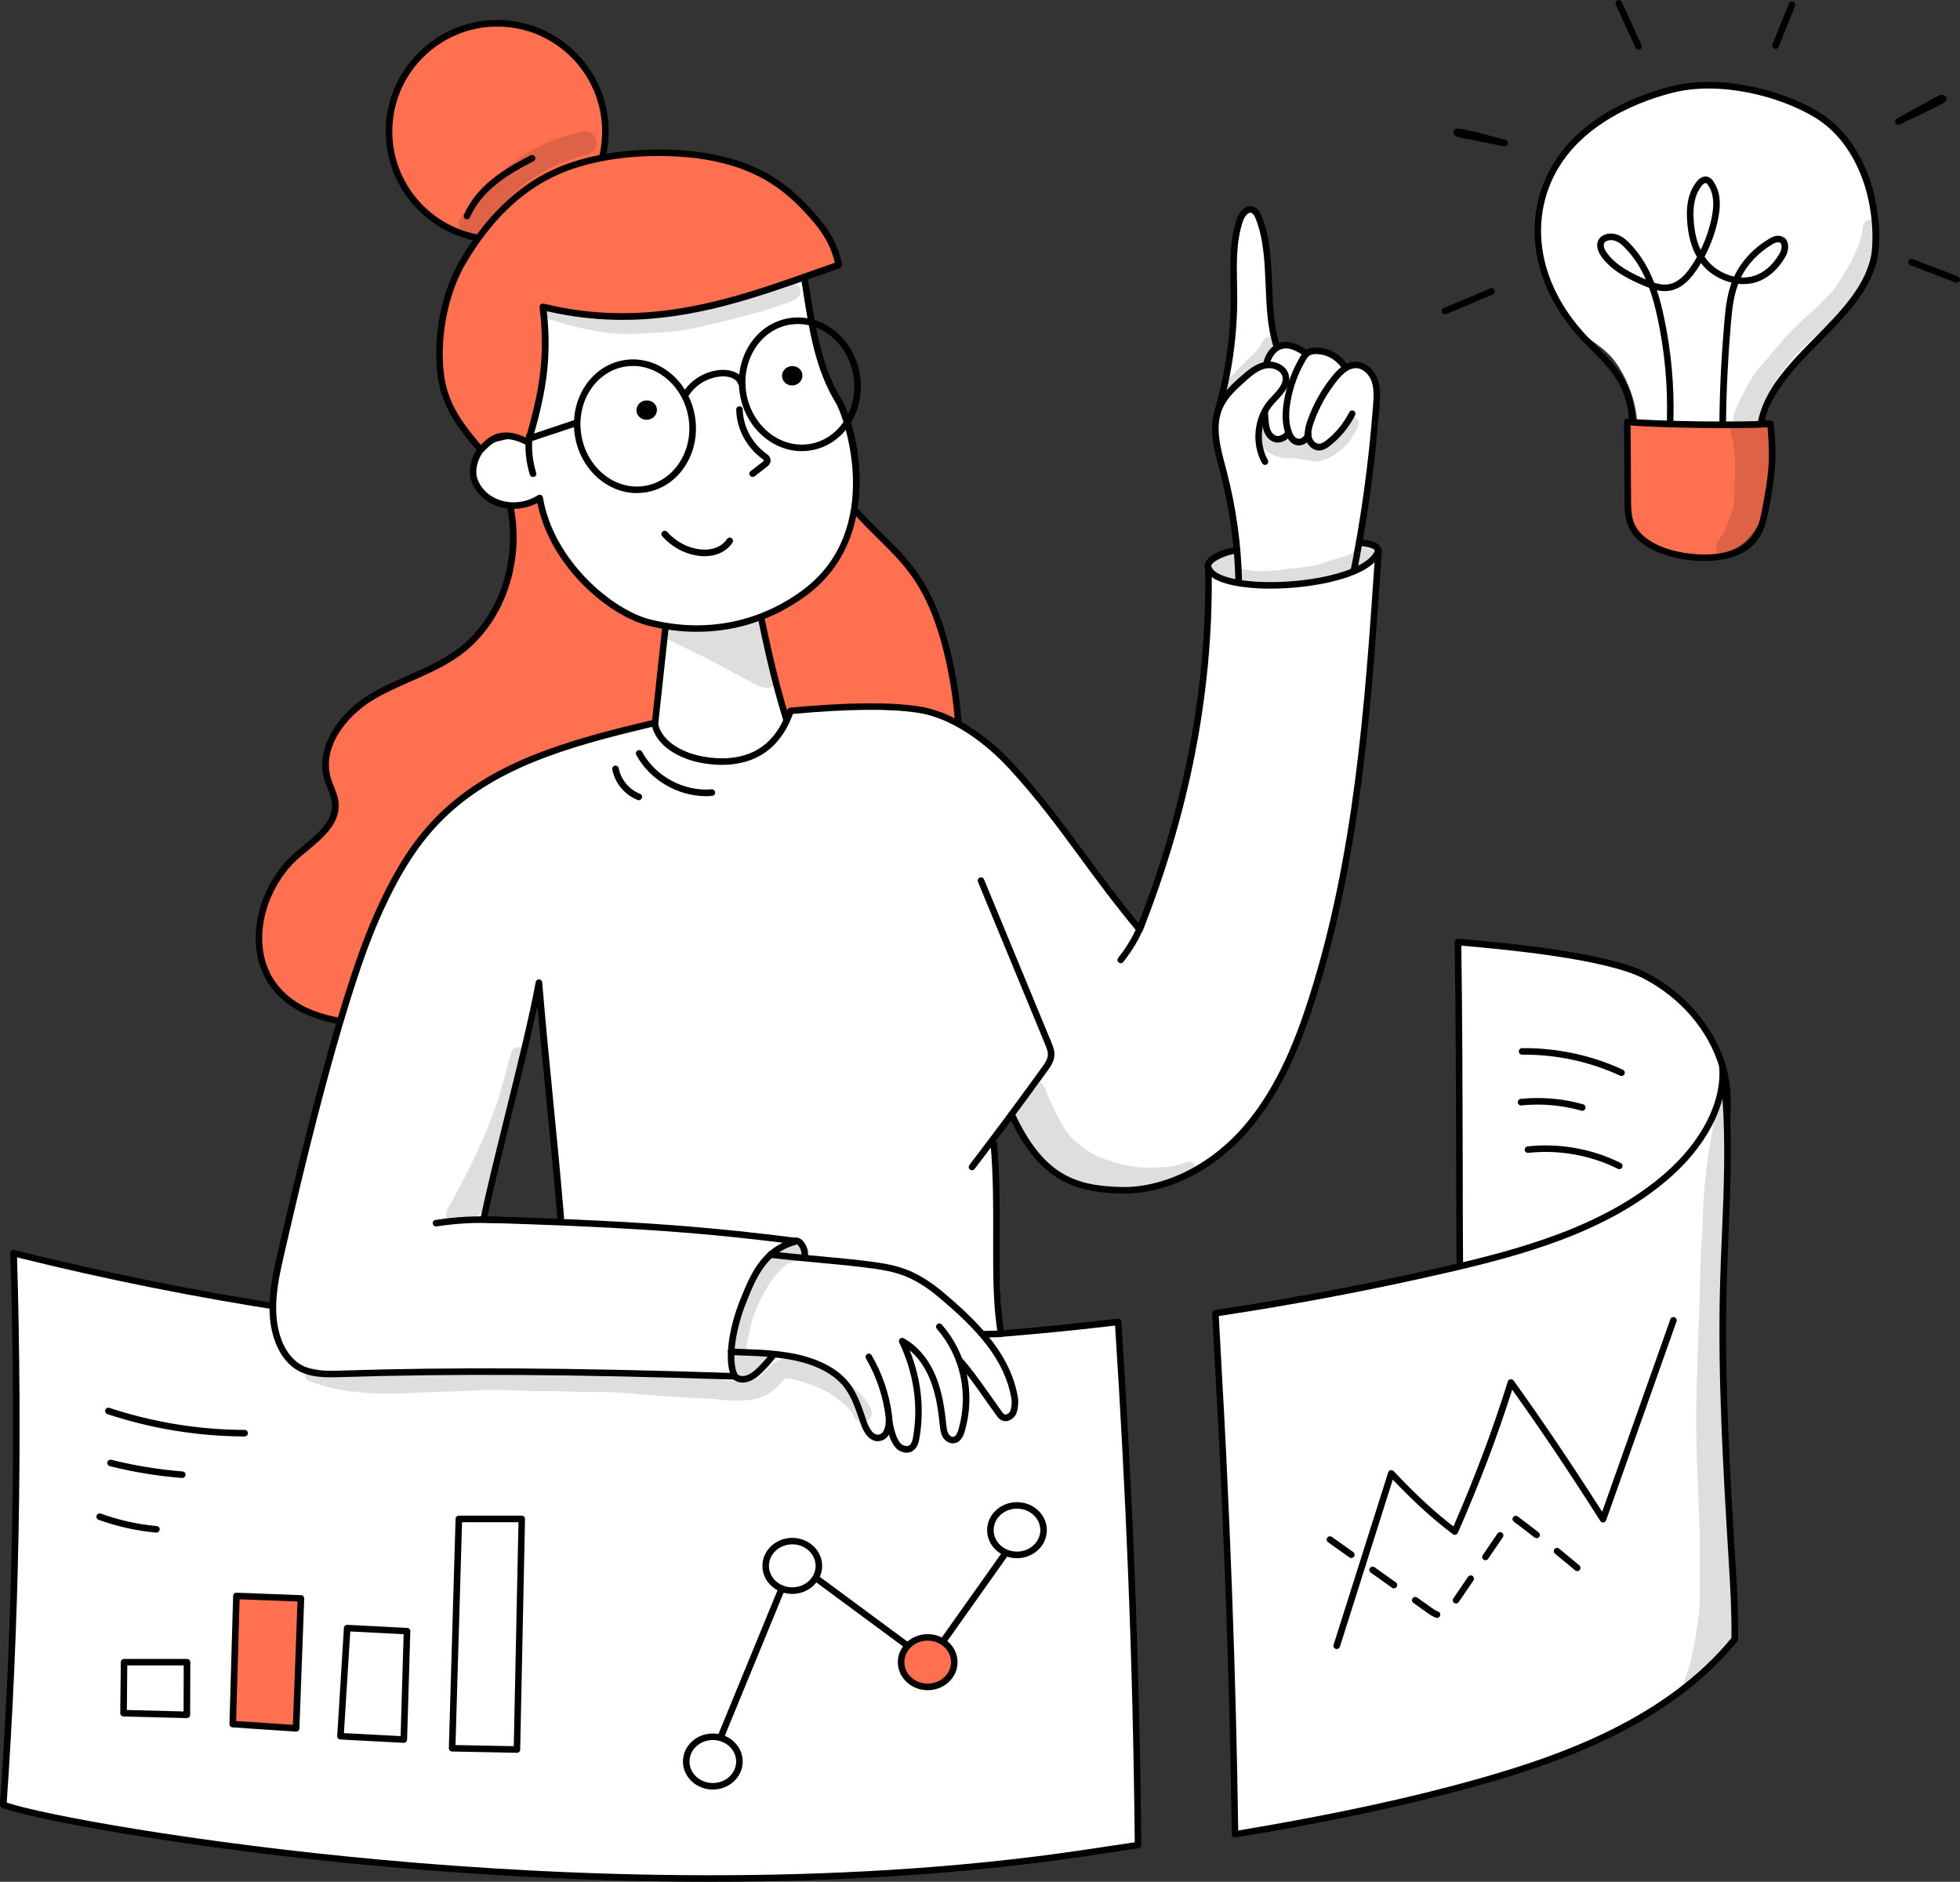 <svg width="598"  viewBox="0 0 598 574" fill="none" xmlns="http://www.w3.org/2000/svg">
<rect x="0" y="0" width="598" height="574" fill="#333333" stroke="none"/>
<g class="view">
<path class="lamp lamp-mob" d="M499.498 128.396C499.069 123.442 497.578 118.562 495.137 114.055C493.87 111.727 492.361 109.492 490.348 107.592C488.28 105.637 485.764 104.054 483.491 102.266C476.317 96.623 471.639 88.726 470.633 80.457C469.832 73.957 468.695 66.768 470.503 60.417C471.826 55.742 480.435 42.706 485.559 38.683C493.833 32.201 506.094 28.197 517.219 26.912C528.344 25.627 540.047 27.545 549.587 32.593C561.886 39.13 570.067 50.751 571.837 62.987C573.607 75.242 569.135 87.925 560.395 97.778C556.78 101.856 552.457 105.469 548.861 109.567C543.811 115.284 540.214 121.915 538.314 128.545C533.692 129.253 528.978 129.234 524.3 129.215C520.331 129.197 516.381 129.178 512.412 129.178C508.144 129.178 503.914 129.159 499.498 128.396Z" fill="white"/>
<path  class="lamp-mob" d="M497.168 129.234C511.405 130.407 525.772 130.388 540.009 129.197C540.811 139.44 541.593 145.679 538.351 155.568C536.767 160.392 533.934 165.309 528.754 167.712C522.623 170.561 515.076 169.146 508.331 167.581C505.722 166.967 503.02 166.315 500.951 164.825C496.721 161.77 496.479 156.388 496.572 151.657C496.777 142.494 496.963 137.54 497.168 129.234Z" fill="#FF7050"/>
<g opacity="0.129">
<path class="lamp-mob"  d="M572.899 67.513C571.781 66.507 569.694 66.712 568.874 67.923C568.278 69.133 568.483 68.537 568.222 70.269C568.185 70.493 568.166 70.716 568.129 70.94C567.961 71.629 567.402 73.938 567.197 74.46C567.551 73.789 567.532 73.808 567.16 74.553C565.185 79.023 564.775 80.326 562.296 83.94C561.663 84.983 560.47 87.385 558.178 89.806C555.457 92.991 547.948 98.932 543.624 104.11C542.357 105.581 539.562 108.915 539.171 109.492C539.152 109.511 539.152 109.511 539.133 109.529C537.512 111.28 535.891 113.031 534.661 115.005C532.257 119.009 532.481 118.935 530.953 121.821C530.077 123.758 528.642 126.217 528.773 128.209C528.791 128.358 528.829 128.507 528.866 128.656C528.046 129.811 527.711 131.245 528.214 132.828C529.574 136.739 529.555 141.284 529.22 148.454C528.829 155.904 529.35 153.054 527.077 159.778C525.773 163 526.686 161.063 524.804 164.21C524.356 164.974 523.667 165.7 523.63 166.594C523.22 168.512 524.487 169.965 526.201 170.617C526.63 170.393 527.058 170.17 527.45 169.891C529.22 168.699 530.972 167.488 532.779 166.352C533.692 165.775 534.587 165.216 535.481 164.639C536.99 161.994 537.978 159.126 538.761 156.295C539.991 150.186 540.307 149.031 541.537 142.308C542.04 139.403 541.854 136.441 541.556 133.517C541.258 131.674 541.239 129.55 539.73 128.079C539.338 128.116 538.929 128.172 538.537 128.209C537.848 128.284 537.158 128.34 536.45 128.396C539.506 119.81 541.929 115.061 547.37 108.747C550.948 105.078 554.917 101.689 558.7 98.168C562.296 95.021 565.464 91.482 567.924 87.609C569.265 84.908 569.042 85.169 569.918 83.195C570.067 82.878 569.843 83.288 569.713 83.53C570.216 82.561 570.682 81.593 571.129 80.606C571.856 79.097 572.266 77.496 572.564 75.875C572.564 75.875 572.582 75.838 572.582 75.801C573.291 72.597 574.632 69.245 572.899 67.513Z" fill="black"/>
</g>
<g opacity="0.129">
<path d="M530.655 122.361C530.767 122.157 530.86 121.97 530.953 121.803C530.99 121.728 531.028 121.654 531.046 121.598C530.916 121.84 530.785 122.101 530.655 122.361Z" fill="black"/>
</g>
<path class="lamp-mob" d="M519.996 171.12C517.871 171.12 516.027 170.934 514.741 170.766C510.474 170.189 500.169 168.065 496.87 160.69C495.659 158.008 495.659 155.066 495.641 152.477C495.622 147.802 495.585 144.189 495.566 140.576C495.547 136.963 495.51 133.35 495.491 128.675C495.491 128.396 495.603 128.116 495.827 127.93C496.032 127.744 496.33 127.651 496.591 127.669C504.921 128.526 532.574 128.899 540.102 128.247C540.662 128.209 541.127 128.601 541.183 129.141C542.245 140.595 541.612 144.841 539.637 155.475C539.003 158.921 538.09 162.869 535.295 165.849C531.27 170.151 524.915 171.12 519.996 171.12ZM497.485 129.774C497.504 133.927 497.523 137.242 497.56 140.576C497.579 144.189 497.616 147.802 497.634 152.477C497.653 154.991 497.672 157.58 498.697 159.889C500.709 164.378 506.803 167.712 515.02 168.81C523.257 169.909 530.301 168.307 533.841 164.527C536.264 161.938 537.065 158.474 537.68 155.159C539.543 145.046 540.196 140.818 539.283 130.351C530.86 130.854 506.598 130.537 497.485 129.774Z" fill="black"/>
<path class="lamp-mob" d="M537.289 130.035C537.233 130.035 537.158 130.035 537.102 130.016C536.562 129.923 536.208 129.401 536.301 128.861C538.183 118.73 546.14 110.703 553.818 102.918C560.955 95.691 568.334 88.223 570.626 79.246C571.856 74.422 571.707 62.615 567.458 52.614C564.309 45.201 559.799 39.632 554.078 36.056C543.289 29.352 524.71 24.547 510.082 28.346C496.144 31.959 484.777 38.757 478.031 47.455C471.863 55.426 469.18 65.371 470.503 75.447C471.733 84.889 476.354 94.146 483.882 102.229C484.926 103.346 486.025 104.445 487.106 105.525C489.361 107.779 491.69 110.107 493.572 112.677C496.964 117.333 498.827 122.715 498.958 128.209C498.976 128.768 498.529 129.215 497.989 129.234C497.467 129.252 496.982 128.805 496.964 128.265C496.852 123.181 495.119 118.19 491.951 113.85C490.162 111.392 487.889 109.12 485.69 106.922C484.609 105.842 483.491 104.724 482.429 103.57C474.621 95.189 469.813 85.56 468.546 75.689C467.167 65.073 469.981 54.606 476.484 46.207C483.491 37.155 495.249 30.115 509.617 26.39C524.804 22.442 544.034 27.396 555.178 34.343C561.271 38.142 566.042 44.009 569.359 51.813C573.775 62.224 573.924 74.627 572.62 79.712C570.197 89.21 562.632 96.883 555.308 104.277C547.836 111.839 540.103 119.661 538.332 129.178C538.183 129.699 537.755 130.035 537.289 130.035Z" fill="black"/>
<path class="lamp-mob" d="M525.605 129.494C525.046 129.494 524.599 129.029 524.599 128.489V128.321C524.692 118.711 525.195 108.673 526.071 98.485C526.443 94.239 526.891 90.085 528.307 86.212C524.953 85.411 521.934 83.567 519.959 81.425C519.604 81.053 519.269 80.643 518.971 80.233C518.542 80.978 518.076 81.705 517.592 82.412C514.89 86.435 511.946 88.521 508.573 88.782C507.529 88.856 506.504 88.745 505.517 88.521C506.43 91.24 507.082 93.959 507.641 96.548C509.877 106.903 510.846 117.5 510.567 128.042C510.548 128.6 510.101 129.029 509.542 129.01C508.983 128.992 508.554 128.545 508.573 127.986C508.871 117.612 507.902 107.164 505.703 96.958C505.07 93.997 504.287 90.886 503.15 87.795C502.666 87.609 502.2 87.422 501.753 87.236C496.889 85.206 491.485 82.524 488.448 78.036C487.05 75.987 486.92 74.013 488.056 72.653C489.305 71.163 491.597 70.996 493.199 71.499C494.858 72.001 496.106 73.1 497.094 74.106C500.672 77.719 503.02 81.928 504.697 86.23C505.927 86.621 507.175 86.882 508.424 86.789C511.144 86.584 513.604 84.796 515.933 81.314C516.586 80.345 517.182 79.376 517.741 78.389C516.045 75.465 515.058 71.852 514.76 67.494C514.517 64.123 514.573 59.188 517.722 55.333C518.673 54.159 519.865 53.638 520.965 53.917C521.803 54.122 522.344 54.755 522.661 55.202C525.363 58.964 524.841 63.583 524.207 66.731C523.406 70.754 522.008 74.627 520.07 78.315C520.499 78.948 520.965 79.525 521.468 80.084C523.257 82.04 526.052 83.697 529.089 84.368C529.164 84.219 529.239 84.051 529.313 83.902C531.456 79.47 535.164 75.54 539.786 72.821C540.662 72.299 541.724 71.796 542.898 71.945C543.941 72.076 544.78 72.635 545.208 73.528C545.954 75.037 545.451 77.123 544.687 78.408C542.301 82.394 539.301 84.982 535.779 86.081C533.99 86.64 532.146 86.77 530.338 86.584C528.922 90.309 528.475 94.295 528.102 98.671C527.226 108.821 526.723 118.804 526.63 128.358V128.526C526.611 129.066 526.164 129.494 525.605 129.494ZM491.504 73.249C490.702 73.249 489.976 73.491 489.603 73.938C488.858 74.851 489.715 76.341 490.125 76.937C492.808 80.904 497.895 83.455 502.144 85.243C500.616 81.76 498.566 78.427 495.696 75.521C494.877 74.683 493.87 73.789 492.64 73.417C492.249 73.305 491.876 73.249 491.504 73.249ZM531.158 84.629C532.5 84.703 533.841 84.554 535.164 84.144C538.202 83.195 540.829 80.922 542.954 77.347C543.55 76.359 543.736 75.056 543.401 74.367C543.308 74.162 543.14 73.938 542.637 73.882C542.059 73.826 541.407 74.143 540.773 74.497C536.543 77.011 533.133 80.606 531.158 84.629ZM520.369 55.836C520.014 55.836 519.567 56.227 519.269 56.58C517.219 59.113 516.418 62.522 516.753 67.345C516.996 70.828 517.704 73.789 518.878 76.229C520.424 73.044 521.561 69.748 522.251 66.321C523.145 61.907 522.754 58.741 521.039 56.338C520.816 56.022 520.629 55.854 520.48 55.817C520.443 55.836 520.406 55.836 520.369 55.836Z" fill="black"/>
<path class="blick lamp-mob" d="M579.198 38.049C578.844 38.049 578.49 37.844 578.303 37.509C578.061 37.025 578.229 36.448 578.713 36.187L591.161 29.315C592.298 28.681 593.043 28.923 593.453 29.259C593.77 29.501 593.938 29.873 593.882 30.246C593.789 31.177 593.77 31.214 579.608 37.956C579.496 38.012 579.347 38.049 579.198 38.049Z" fill="black"/>
<path class="blick lamp-mob" d="M499.964 15.197C499.591 15.197 499.218 14.974 499.051 14.62L492.976 1.415C492.752 0.913 492.957 0.317 493.46 0.093C493.963 -0.13 494.56 0.074 494.783 0.577L500.858 13.782C501.082 14.285 500.877 14.881 500.374 15.104C500.243 15.16 500.094 15.197 499.964 15.197Z" fill="black"/>
<path class="blick lamp-mob" d="M459.061 44.642C459.005 44.642 458.931 44.642 458.875 44.624L445.197 41.904C444.843 41.83 443.762 41.625 443.483 40.657C443.371 40.266 443.464 39.856 443.762 39.576C444.358 38.98 444.675 38.664 459.34 42.687C459.862 42.836 460.179 43.357 460.049 43.879C459.918 44.326 459.508 44.642 459.061 44.642Z" fill="black"/>
<path class="blick lamp-mob" d="M440.836 95.896C440.445 95.896 440.072 95.673 439.923 95.282C439.7 94.779 439.942 94.183 440.464 93.978L454.645 88C455.148 87.776 455.744 88.018 455.949 88.54C456.173 89.043 455.93 89.639 455.409 89.844L441.228 95.822C441.097 95.878 440.967 95.896 440.836 95.896Z" fill="black"/>
<path class="blick lamp-mob" d="M541.724 14.937C541.593 14.937 541.481 14.918 541.351 14.862C540.848 14.657 540.587 14.08 540.792 13.558L545.805 1.062C546.01 0.559 546.587 0.298 547.109 0.503C547.612 0.708 547.873 1.285 547.668 1.807L542.655 14.303C542.506 14.694 542.115 14.937 541.724 14.937Z" fill="black"/>
<path class="blick lamp-mob" d="M597.012 86.249C596.9 86.249 596.77 86.23 596.658 86.174L582.869 80.904C582.347 80.699 582.105 80.122 582.291 79.619C582.496 79.097 583.074 78.855 583.577 79.041L597.366 84.312C597.888 84.517 598.13 85.094 597.944 85.597C597.795 86.007 597.403 86.249 597.012 86.249Z" fill="black"/>
<path d="M525.493 325.086C521.766 312.832 512.449 303.147 502.051 297.671C490.181 291.414 458.595 288.545 444.806 287.354C445.327 320.393 445.178 353.432 445.383 387.757C448.048 397.516 451.645 407.219 457.887 415.172C464.13 423.124 473.372 429.177 483.472 429.717C498.38 430.5 511.741 419.064 517.946 405.487C524.151 391.929 524.71 376.564 525.176 361.646C525.568 349.484 529.052 336.82 525.493 325.086Z" fill="white"/>
<path d="M484.982 430.723C484.46 430.723 483.957 430.705 483.435 430.686C473.764 430.183 464.167 424.745 457.123 415.768C451.701 408.858 447.787 400.31 444.433 387.999C444.414 387.906 444.396 387.832 444.396 387.738C444.321 375.949 444.303 364.16 444.265 352.762C444.209 330.264 444.154 309.032 443.818 287.354C443.818 287.074 443.93 286.795 444.135 286.609C444.34 286.422 444.619 286.311 444.899 286.348C457.291 287.428 490.218 290.296 502.517 296.778C514.201 302.942 522.922 313.148 526.444 324.77C528.978 333.114 528.027 341.941 527.096 350.49C526.704 354.178 526.294 357.977 526.183 361.646C525.735 375.838 525.251 391.91 518.859 405.878C513.12 418.431 500.504 430.723 484.982 430.723ZM446.39 387.608C449.651 399.565 453.452 407.871 458.688 414.539C465.378 423.069 474.435 428.228 483.547 428.693C498.883 429.513 511.405 417.407 517.07 405.059C523.294 391.463 523.779 375.595 524.207 361.609C524.319 357.865 524.748 354.01 525.139 350.304C526.034 341.96 526.965 333.337 524.561 325.384C521.189 314.247 512.822 304.469 501.604 298.565C489.994 292.438 458.875 289.589 445.849 288.453C446.166 309.759 446.222 330.674 446.278 352.781C446.278 364.123 446.315 375.875 446.39 387.608Z" fill="black"/>
<path d="M345.186 479.817C344.18 454.283 342.801 428.749 341.142 403.253C229.13 416.644 114.304 409.808 4.156 382.282C5.889 438.378 4.92 494.549 0.988 550.515C16.995 556.735 184.687 586.907 330.11 565.358C335.813 564.52 341.515 563.664 347.217 562.807C346.956 535.131 346.285 507.474 345.186 479.817Z" fill="white"/>
<path d="M216.813 574C179.32 574 144.678 571.858 116.932 569.344C56.798 563.887 9.261 554.798 0.634 551.446C0.224 551.278 -0.037 550.887 0 550.44C3.839 495.648 4.901 439.086 3.149 382.3C3.131 381.984 3.28 381.686 3.522 381.499C3.764 381.295 4.081 381.239 4.398 381.313C114.286 408.765 227.546 415.805 341.012 402.247C341.291 402.21 341.552 402.303 341.776 402.47C341.981 402.638 342.111 402.899 342.13 403.178C343.844 429.457 345.204 455.233 346.173 479.78C347.273 507.493 347.962 535.429 348.205 562.807C348.205 563.31 347.85 563.719 347.347 563.794C341.645 564.651 335.943 565.507 330.241 566.345C292.208 571.988 253.169 574 216.813 574ZM2.05 549.844C12.187 553.346 58.624 562.062 117.118 567.37C171.68 572.324 252.889 575.807 329.98 564.39C335.384 563.589 340.807 562.788 346.211 561.969C345.95 534.889 345.279 507.269 344.179 479.854C343.229 455.661 341.887 430.258 340.21 404.351C284.53 410.944 227.9 412.528 171.885 409.082C115.534 405.618 59.463 397.032 5.199 383.548C6.876 439.7 5.814 495.648 2.05 549.844Z" fill="black"/>
<path d="M528.475 476.39C526.779 448.323 525.065 420.219 525.81 392.115C526.406 369.747 528.531 347.249 525.493 325.086C526.649 337.509 518.58 350.117 508.349 358.927C489.957 374.776 465.117 381.76 440.967 387.31C417.786 392.637 394.362 397.051 370.79 400.589C370.79 400.645 370.808 400.682 370.808 400.738C371.572 415.358 372.467 429.96 373.156 444.58C374.386 470.616 375.392 496.672 376.063 522.746C376.38 535.019 376.622 547.274 376.79 559.547C402.133 555.338 427.327 550.366 452.017 543.363C480.882 535.168 510.306 523.267 529.276 500.006C529.388 491.327 528.922 483.858 528.475 476.39Z" fill="white"/>
<path d="M376.808 560.534C376.585 560.534 376.343 560.46 376.175 560.311C375.951 560.125 375.821 559.845 375.821 559.566C375.653 547.349 375.392 534.963 375.094 522.783C374.46 498.069 373.51 472.516 372.187 444.636C371.758 435.733 371.255 426.682 370.771 417.928C370.454 412.211 370.137 406.512 369.839 400.794C369.839 400.775 369.82 400.738 369.82 400.701C369.765 400.161 370.137 399.695 370.659 399.602C394.232 396.082 417.823 391.612 440.762 386.342C463.384 381.146 489.063 374.255 507.716 358.163C519.232 348.236 525.512 335.907 524.506 325.161C524.45 324.621 524.841 324.137 525.381 324.081C525.922 324.025 526.406 324.397 526.481 324.937C528.829 342.109 528.083 359.709 527.375 376.732C527.17 381.779 526.947 387.012 526.798 392.134C526.052 420.219 527.785 448.733 529.462 476.334L528.475 476.39L529.481 476.353C529.928 483.709 530.394 491.308 530.301 500.006C530.301 500.229 530.226 500.453 530.077 500.62C509.766 525.539 477.845 537.049 452.315 544.294C430.904 550.366 406.978 555.525 376.976 560.516C376.92 560.534 376.864 560.534 376.808 560.534ZM371.852 401.446C372.131 406.903 372.448 412.36 372.746 417.817C373.231 426.57 373.734 435.622 374.162 444.543C375.485 472.423 376.436 497.994 377.069 522.727C377.367 534.535 377.61 546.51 377.777 558.374C407.145 553.457 430.681 548.373 451.738 542.394C476.894 535.261 508.293 523.956 528.27 499.652C528.344 491.178 527.897 483.709 527.45 476.483L528.437 476.39L527.45 476.446C525.773 448.807 524.04 420.238 524.785 392.078C524.915 386.938 525.139 381.704 525.363 376.638C525.94 363.005 526.518 349 525.53 335.199C523.276 343.673 517.518 352.334 509.002 359.672C489.994 376.061 464.037 383.027 441.191 388.279C418.494 393.512 395.182 397.926 371.852 401.446Z" fill="black"/>
<path d="M154.331 149.329C160.108 166.873 154.778 188.198 139.852 199.075C131.727 204.997 121.627 207.586 113.056 212.838C104.484 218.09 97.123 227.98 99.974 237.627C100.701 240.067 102.043 242.358 102.285 244.89C102.937 251.707 95.893 256.326 90.713 260.814C79.047 270.89 74.482 290.315 84.601 301.937C92.576 311.1 106.123 312.459 118.273 312.701C134.746 313.037 151.797 312.366 166.648 305.233C181.314 298.193 192.625 285.268 199.781 270.666C206.936 256.065 210.197 239.843 211.669 223.64C213.365 204.997 212.508 185.237 203.042 169.071C193.575 152.905 173.431 141.824 154.331 149.329Z" fill="#FF7050"/>
<path d="M124.329 313.744C122.298 313.744 120.267 313.726 118.255 313.67C105.807 313.428 91.999 311.9 83.855 302.57C79.569 297.653 77.576 291.227 78.097 283.964C78.731 274.913 83.222 265.973 90.061 260.05C90.787 259.417 91.57 258.784 92.334 258.132C96.993 254.296 101.8 250.31 101.279 244.983C101.13 243.512 100.571 242.097 99.974 240.607C99.62 239.731 99.266 238.837 98.987 237.906C95.949 227.663 103.85 217.289 112.497 211.981C116.354 209.616 120.547 207.772 124.609 205.984C129.622 203.787 134.802 201.496 139.237 198.255C153.325 187.993 159.251 167.544 153.362 149.627C153.194 149.124 153.455 148.584 153.94 148.379C163.164 144.766 173.096 145.12 182.674 149.404C191.395 153.315 198.923 160.113 203.862 168.549C211.986 182.443 214.781 199.969 212.62 223.715C210.905 242.618 206.992 258.114 200.638 271.076C192.83 287.018 180.904 299.459 167.04 306.108C153.902 312.441 138.939 313.744 124.329 313.744ZM155.561 149.925C161.226 168.419 154.946 189.297 140.43 199.875C135.808 203.246 130.535 205.556 125.429 207.809C121.441 209.56 117.304 211.385 113.559 213.676C105.546 218.593 98.167 228.091 100.925 237.329C101.167 238.167 101.502 238.986 101.856 239.862C102.471 241.426 103.123 243.028 103.291 244.797C103.906 251.185 98.446 255.692 93.62 259.678C92.856 260.311 92.092 260.944 91.365 261.559C84.992 267.053 80.669 275.695 80.073 284.113C79.588 290.836 81.414 296.759 85.346 301.266C92.968 310.001 105.676 311.435 118.292 311.696C134.523 312.012 151.573 311.36 166.22 304.32C179.674 297.876 191.265 285.752 198.886 270.219C205.129 257.48 208.986 242.208 210.682 223.547C212.787 200.229 210.104 183.095 202.184 169.574C193.557 154.842 174.4 143.127 155.561 149.925Z" fill="black"/>
<path d="M237.665 79.935C240.143 106.605 243.385 135.119 260.79 155.475C266.455 162.087 273.424 167.562 278.567 174.584C284.68 182.946 287.866 193.059 289.972 203.191C293.941 222.336 294.164 243.158 285.108 260.498C276.052 277.837 255.889 290.315 236.845 285.808C220.13 281.841 208.259 266.048 204.16 249.379C200.06 232.71 202.39 215.203 205.315 198.293C212.359 157.673 222.794 117.649 237.665 79.935Z" fill="#FF7050"/>
<path d="M244.69 287.708C241.969 287.708 239.267 287.41 236.621 286.776C220.95 283.07 207.831 268.487 203.21 249.621C198.998 232.487 201.477 214.794 204.346 198.125C211.819 154.991 222.72 115.098 236.733 79.563C236.901 79.134 237.348 78.874 237.795 78.948C238.261 79.004 238.596 79.377 238.652 79.842C241.41 109.455 245.025 135.529 261.554 154.823C263.902 157.561 266.53 160.169 269.082 162.683C272.66 166.203 276.35 169.853 279.369 173.988C284.661 181.233 288.332 190.433 290.941 202.986C295.73 226.005 294.053 245.505 285.984 260.963C277.505 277.241 260.753 287.708 244.69 287.708ZM237.068 84.219C223.819 118.637 213.477 157.058 206.303 198.479C203.452 214.943 201.011 232.394 205.129 249.155C209.583 267.295 222.124 281.301 237.068 284.84C254.417 288.955 274.691 278.284 284.214 260.032C292.059 245.002 293.661 225.931 288.984 203.396C286.431 191.141 282.872 182.164 277.748 175.161C274.822 171.138 271.188 167.562 267.666 164.098C265.095 161.547 262.43 158.921 260.026 156.109C243.926 137.298 239.826 112.435 237.068 84.219Z" fill="black"/>
<path d="M241.615 224.646C237.087 211.404 234.031 197.715 230.919 181.978C224.695 180.916 218.285 180.804 212.023 181.661C209.21 182.052 206.135 182.797 204.57 185.032C203.582 186.448 203.377 188.198 203.191 189.874C201.942 201.421 200.675 212.95 199.426 224.497C199.333 225.391 199.24 226.303 199.557 227.142C200.004 228.333 201.197 229.134 202.352 229.786C214.427 236.603 231.198 234.815 241.615 224.646Z" fill="white"/>
<path d="M218.341 234.889C212.638 234.889 206.936 233.511 201.868 230.661C200.582 229.935 199.203 229.004 198.625 227.495C198.215 226.415 198.346 225.298 198.439 224.385L202.203 189.763C202.389 188.142 202.594 186.112 203.75 184.455C205.595 181.829 209.061 181.046 211.893 180.655C218.285 179.799 224.732 179.892 231.087 180.991C231.496 181.065 231.813 181.382 231.906 181.773C235.093 197.92 238.13 211.348 242.565 224.311C242.696 224.683 242.603 225.074 242.323 225.354C235.894 231.611 227.117 234.889 218.341 234.889ZM220.409 182.089C217.651 182.089 214.893 182.276 212.154 182.648C209.731 182.983 206.787 183.617 205.39 185.609C204.532 186.839 204.346 188.515 204.178 189.986L200.414 224.609C200.34 225.372 200.246 226.173 200.489 226.806C200.824 227.719 201.868 228.389 202.837 228.929C214.576 235.522 230.639 233.548 240.478 224.366C236.174 211.665 233.192 198.535 230.08 182.853C226.875 182.35 223.651 182.089 220.409 182.089Z" fill="black"/>
<path d="M245.323 84.331C247.448 97.219 248.901 110.982 255.852 122.343C259.653 128.545 269.884 162.795 245.379 180.879C232.503 190.377 215.601 194.363 197.973 189.856C186.01 186.801 167.972 171.511 164.673 151.881C157.015 156.742 147.045 153.613 144.66 146.126C143.281 141.805 146.412 134.933 151.536 133.648C155.505 132.661 155.971 132.549 159.642 133.908C158.971 124.429 157.462 115.042 154.201 104.91C160.518 91.576 174.121 81.612 188.656 74.702C193.464 72.411 198.495 70.381 203.787 69.469C218.974 66.861 243.143 71.107 245.323 84.331Z" fill="white"/>
<path d="M212.62 192.724C207.719 192.724 202.725 192.091 197.731 190.824C185.954 187.826 167.99 173.243 163.947 153.445C160.089 155.419 155.561 155.755 151.573 154.321C147.735 152.924 144.865 150.056 143.728 146.443C142.945 144.003 143.43 140.743 144.995 137.931C146.505 135.231 148.797 133.312 151.312 132.698C154.909 131.804 155.915 131.618 158.543 132.474C157.76 122.622 156.064 113.925 153.269 105.227C153.194 104.985 153.213 104.724 153.325 104.501C160.443 89.471 176.245 79.525 188.265 73.808C192.364 71.871 197.805 69.506 203.657 68.5C214.409 66.656 230.733 68.165 239.808 74.627C243.516 77.272 245.715 80.475 246.33 84.182C246.591 85.746 246.833 87.329 247.094 88.912C248.883 100.273 250.727 112.006 256.728 121.821C261.368 129.401 270.48 163.614 245.994 181.68C236.099 188.98 224.602 192.724 212.62 192.724ZM164.655 150.894C164.785 150.894 164.934 150.931 165.065 150.987C165.363 151.117 165.586 151.397 165.642 151.732C168.903 171.138 186.979 186.038 198.215 188.906C214.8 193.134 231.348 190.005 244.783 180.097C269.753 161.677 257.604 127.148 254.995 122.883C248.771 112.733 246.907 100.794 245.081 89.229C244.839 87.646 244.578 86.063 244.336 84.498C243.814 81.351 241.895 78.576 238.634 76.248C229.987 70.102 214.316 68.668 203.973 70.456C198.364 71.424 193.072 73.715 189.084 75.614C177.475 81.127 162.214 90.7 155.263 105.004C158.188 114.185 159.884 123.367 160.63 133.871C160.648 134.206 160.499 134.542 160.238 134.746C159.959 134.951 159.605 135.007 159.288 134.877C155.896 133.61 155.654 133.666 151.778 134.635C149.803 135.138 147.958 136.683 146.71 138.918C145.405 141.246 144.977 143.91 145.592 145.847C146.561 148.864 148.964 151.266 152.225 152.458C156.083 153.855 160.518 153.333 164.114 151.061C164.301 150.95 164.468 150.894 164.655 150.894Z" fill="black"/>
<path d="M368.926 173.522C368.702 172.312 369.41 171.082 370.398 170.337C371.386 169.593 372.597 169.239 373.79 168.922C387.765 165.234 402.449 164.545 416.835 165.961C418.233 166.091 420.022 166.65 420.04 168.065C420.059 168.699 419.649 169.276 419.221 169.76C416.537 172.796 412.568 174.304 408.673 175.441C397.567 178.718 385.567 179.966 374.405 176.837C372.485 176.297 369.355 175.888 368.926 173.522Z" fill="white"/>
<path d="M194.302 150.409C185.283 150.409 177.121 143.165 175.425 133.089C173.562 121.97 180.233 111.559 190.333 109.864C200.414 108.17 210.142 115.824 212.024 126.943C212.918 132.307 211.893 137.67 209.098 142.047C206.284 146.461 202.036 149.348 197.135 150.167C196.166 150.335 195.215 150.409 194.302 150.409ZM193.128 111.634C192.308 111.634 191.488 111.708 190.65 111.839C181.649 113.347 175.686 122.734 177.382 132.772C179.078 142.792 187.761 149.72 196.762 148.212C201.104 147.485 204.868 144.915 207.384 140.986C209.918 137.019 210.85 132.158 210.03 127.278C208.502 118.189 201.197 111.634 193.128 111.634Z" fill="black"/>
<path d="M244.615 137.615C235.596 137.615 227.434 130.37 225.738 120.294C223.875 109.175 230.546 98.764 240.646 97.07C250.727 95.375 260.455 103.029 262.337 114.148C263.231 119.512 262.206 124.876 259.411 129.252C256.597 133.666 252.348 136.553 247.448 137.372C246.479 137.54 245.547 137.615 244.615 137.615ZM243.46 98.839C242.64 98.839 241.82 98.913 240.981 99.044C231.981 100.552 226.037 109.939 227.714 119.977C229.409 129.997 238.093 136.925 247.094 135.417C251.435 134.69 255.2 132.12 257.715 128.191C260.25 124.224 261.181 119.363 260.361 114.483C258.833 105.376 251.529 98.839 243.46 98.839Z" fill="black"/>
<path d="M388.921 104.389C385.064 92.153 388.809 78.315 384.076 66.395C383.666 65.352 383.07 64.235 381.989 63.937C380.219 63.453 378.84 65.464 378.243 67.196C375.709 74.702 376.454 82.859 376.473 90.793C376.492 102.377 374.852 113.98 371.46 125.621C369.317 131.45 371.572 137.875 373.361 143.816C376.417 153.985 378.113 164.545 378.337 175.683C386.592 178.96 395.89 177.135 404.555 175.198C407.816 174.472 411.133 173.708 413.798 172.125C416.593 159.051 418.68 145.828 420.041 132.53C420.413 128.917 420.73 125.267 420.544 121.635C420.395 118.841 419.873 115.899 418.028 113.776C416.183 111.652 412.68 110.796 410.332 112.733C410.127 110.572 408.487 108.728 406.493 107.853C404.499 106.978 402.245 106.959 400.102 107.313C399.561 107.406 398.965 107.555 398.611 107.983C396.337 105.562 392.666 104.538 389.461 105.45C389.424 104.91 389.35 104.389 388.921 104.389Z" fill="white"/>
<path d="M151.703 73.1C169.94 73.1 184.724 58.325 184.724 40.098C184.724 21.871 169.94 7.096 151.703 7.096C133.467 7.096 118.683 21.871 118.683 40.098C118.683 58.325 133.467 73.1 151.703 73.1Z" fill="#FF7050"/>
<path d="M151.704 74.087C132.957 74.087 117.696 58.834 117.696 40.098C117.696 21.362 132.957 6.109 151.704 6.109C170.45 6.109 185.712 21.362 185.712 40.098C185.712 58.834 170.468 74.087 151.704 74.087ZM151.704 8.101C134.057 8.101 119.689 22.461 119.689 40.098C119.689 57.735 134.057 72.094 151.704 72.094C169.35 72.094 183.718 57.735 183.718 40.098C183.718 22.461 169.369 8.101 151.704 8.101Z" fill="black"/>
<path d="M412.661 177.229C412.587 177.229 412.531 177.229 412.456 177.21C411.916 177.098 411.562 176.577 411.674 176.037C415.177 158.809 417.599 141.191 418.923 123.665C419.128 120.927 419.239 118.488 418.457 116.29C417.767 114.372 415.978 112.304 413.668 112.304C413.668 112.304 413.668 112.304 413.649 112.304C411.879 112.304 410.108 113.459 408.077 115.955C404.947 119.81 402.524 124.149 400.847 128.824C400.325 130.277 399.897 131.823 400.195 133.201C400.456 134.355 401.499 135.529 402.655 135.398C403.27 135.324 403.903 134.896 404.499 134.449C407.481 132.139 409.959 129.122 411.655 125.751C411.897 125.267 412.512 125.062 412.997 125.304C413.481 125.546 413.686 126.142 413.444 126.645C411.618 130.295 408.934 133.536 405.711 136.032C404.891 136.665 403.978 137.279 402.86 137.391C400.549 137.633 398.704 135.678 398.238 133.648C397.81 131.767 398.331 129.886 398.946 128.154C400.679 123.255 403.232 118.73 406.493 114.707C408.021 112.826 410.425 110.312 413.612 110.312C413.612 110.312 413.612 110.312 413.63 110.312C416.891 110.312 419.37 113.068 420.301 115.619C421.289 118.376 421.065 121.393 420.898 123.814C419.575 141.433 417.134 159.126 413.612 176.428C413.537 176.912 413.127 177.229 412.661 177.229Z" fill="black"/>
<path d="M396.3 135.864C395.667 135.864 395.033 135.696 394.455 135.342C393.374 134.691 392.592 133.554 392.051 131.878C391.213 129.196 391.101 126.049 391.753 122.268C392.536 117.631 394.138 113.217 396.505 109.138C397.008 108.263 397.642 107.276 398.685 106.661C399.449 106.214 400.362 105.991 401.574 106.009C405.394 106.028 409.158 108.132 411.152 111.392C411.431 111.857 411.282 112.472 410.816 112.77C410.351 113.049 409.736 112.9 409.437 112.435C407.798 109.753 404.704 108.021 401.555 108.002H401.536C400.716 108.002 400.139 108.132 399.692 108.374C399.077 108.728 398.629 109.436 398.238 110.125C395.983 113.98 394.474 118.171 393.729 122.585C393.132 126.049 393.225 128.88 393.971 131.245C394.343 132.437 394.847 133.219 395.499 133.61C396.132 134.001 396.729 133.815 397.008 133.685C397.605 133.405 398.014 132.847 398.126 132.176C398.219 131.636 398.723 131.264 399.263 131.338C399.803 131.431 400.176 131.934 400.102 132.474C399.897 133.797 399.058 134.933 397.865 135.491C397.362 135.752 396.822 135.864 396.3 135.864Z" fill="black"/>
<path d="M389.853 135.007C389.815 135.007 389.797 135.007 389.759 135.007C388.231 134.97 386.778 133.946 385.977 132.362C385.324 131.096 385.157 129.736 385.045 128.34C384.654 123.833 384.598 119.232 384.896 114.707C385.008 112.919 385.213 110.833 385.995 108.952C386.908 106.773 388.511 105.171 390.412 104.575C393.673 103.532 396.971 105.506 399.151 107.071C399.598 107.387 399.692 108.021 399.375 108.468C399.058 108.915 398.424 109.008 397.977 108.691C396.151 107.369 393.43 105.693 391.027 106.475C389.685 106.903 388.53 108.095 387.84 109.734C387.169 111.336 387.001 113.142 386.89 114.856C386.592 119.288 386.647 123.758 387.039 128.172C387.151 129.364 387.281 130.519 387.765 131.468C388.231 132.381 389.051 132.996 389.834 133.014C390.374 133.014 391.362 132.623 391.865 132.064C392.033 131.878 392.051 131.748 392.051 131.729C391.977 131.189 392.35 130.668 392.89 130.593C393.43 130.519 393.952 130.891 394.027 131.431C394.101 131.897 394.045 132.623 393.356 133.387C392.517 134.318 391.027 135.007 389.853 135.007Z" fill="black"/>
<path d="M371.647 126.105C371.554 126.105 371.46 126.086 371.367 126.068C370.845 125.919 370.529 125.36 370.678 124.838C373.902 113.776 375.504 102.322 375.486 90.812C375.486 89.359 375.448 87.906 375.43 86.454C375.299 79.935 375.187 73.193 377.312 66.898C378.113 64.496 379.976 62.373 382.268 63.006C383.815 63.434 384.579 64.961 385.008 66.06C387.561 72.523 387.859 79.861 388.138 86.957C388.381 93.14 388.641 99.528 390.43 105.171C390.598 105.693 390.3 106.251 389.778 106.419C389.256 106.587 388.697 106.289 388.53 105.767C386.666 99.882 386.405 93.345 386.144 87.031C385.865 80.103 385.567 72.933 383.144 66.787C382.697 65.65 382.25 65.073 381.728 64.924C380.647 64.626 379.604 66.358 379.194 67.531C377.181 73.51 377.293 80.066 377.423 86.416C377.442 87.888 377.479 89.359 377.479 90.812C377.498 102.526 375.858 114.167 372.579 125.397C372.467 125.807 372.075 126.105 371.647 126.105Z" fill="black"/>
<path d="M161.133 134.877C165.381 119.996 167.58 109.548 165.623 93.606C200.563 102.098 227.788 90.551 255.833 80.829C254.976 75.819 252.46 71.182 249.069 67.215C240.758 57.512 231.683 49.69 212.228 47.25C198.607 45.555 181.37 46.896 168.94 52.725C156.586 58.517 147.604 68.873 141.119 79.991C135.957 88.838 133.181 101.614 134.317 113.068C135.286 122.864 139.628 129.01 146.635 137.168C148.592 135.212 150.38 133.275 153.25 132.977C156.12 132.679 158.263 133.517 161.133 134.877Z" fill="#FF7050"/>
<path d="M146.654 138.173C146.635 138.173 146.635 138.173 146.616 138.173C146.337 138.155 146.076 138.043 145.89 137.819C139.423 130.277 134.373 123.684 133.349 113.18C132.212 101.688 134.858 88.782 140.281 79.507C147.977 66.34 157.48 57.027 168.549 51.85C182.264 45.425 200.191 44.754 212.396 46.281C233.136 48.87 242.286 57.735 249.87 66.582C253.616 70.94 256.038 75.819 256.858 80.68C256.933 81.165 256.672 81.63 256.206 81.798C253.821 82.617 251.435 83.474 249.069 84.312C230.528 90.868 211.52 97.572 189.96 97.572C182.581 97.572 174.904 96.79 166.835 94.928C168.568 110.926 165.978 121.747 162.139 135.175C162.064 135.454 161.859 135.696 161.598 135.808C161.338 135.92 161.021 135.92 160.76 135.808C158.151 134.579 156.101 133.722 153.418 134.002C151.033 134.262 149.467 135.845 147.66 137.67L147.418 137.913C147.175 138.08 146.914 138.173 146.654 138.173ZM200.843 47.585C190.612 47.585 178.929 49.187 169.388 53.656C158.692 58.666 149.467 67.718 141.995 80.513C136.852 89.303 134.243 102.042 135.324 112.993C136.2 121.821 139.703 127.483 146.691 135.715C148.443 133.964 150.325 132.288 153.138 131.99C155.934 131.692 158.114 132.418 160.48 133.48C164.189 120.424 166.574 109.697 164.636 93.736C164.599 93.419 164.71 93.084 164.971 92.861C165.214 92.637 165.549 92.562 165.866 92.637C197.544 100.347 223.391 91.222 248.361 82.394C250.466 81.649 252.591 80.904 254.696 80.159C253.802 75.931 251.603 71.703 248.305 67.848C240.981 59.3 232.13 50.732 212.098 48.218C208.744 47.827 204.905 47.585 200.843 47.585Z" fill="black"/>
<path d="M383.927 134.244C383.685 130.593 384.784 126.887 386.983 123.963C388.362 122.138 390.151 120.592 391.194 118.543C392.238 116.495 392.238 113.627 390.393 112.286C389.219 111.429 387.635 111.41 386.219 111.708C382.511 112.491 379.492 115.154 376.827 117.873C375.169 119.568 373.566 121.356 372.56 123.498C371.665 125.397 371.293 127.52 371.106 129.606C370.995 130.91 370.957 132.27 371.479 133.461C372.206 135.119 373.864 136.143 375.485 136.963C377.163 137.82 379.026 138.565 380.889 138.229C382.734 137.875 384.057 136.125 383.927 134.244Z" fill="white"/>
<path d="M214.986 169.667C214.539 169.667 214.073 169.648 213.607 169.592C209.247 169.145 205.147 167.022 202.054 163.577C201.681 163.167 201.719 162.534 202.129 162.161C202.539 161.789 203.172 161.826 203.545 162.236C206.303 165.309 209.955 167.209 213.812 167.6C217.278 167.954 220.26 166.762 221.807 164.434C222.105 163.968 222.72 163.838 223.186 164.154C223.651 164.452 223.782 165.067 223.465 165.532C221.714 168.177 218.62 169.667 214.986 169.667Z" fill="black"/>
<path class="left-eye" d="M194.228 125.602C193.948 124 195.122 122.455 196.818 122.175C198.514 121.896 200.116 122.957 200.396 124.578C200.675 126.198 199.501 127.725 197.806 128.005C196.091 128.284 194.489 127.204 194.228 125.602Z" fill="black" stroke="#000000" stroke-width="0"/>
<path d="M377.945 179.016C377.405 179.016 376.958 178.588 376.939 178.029C376.734 166.519 375.15 155.047 372.224 143.91L371.926 142.792C370.342 136.851 368.553 130.109 371.013 124.112C372.616 120.182 375.821 117.202 378.97 114.465C381.094 112.621 383.237 110.907 385.939 110.405C388.846 109.846 392.461 111.317 393.207 114.39C393.952 117.482 391.679 119.922 389.666 122.082C389.294 122.473 388.94 122.864 388.585 123.255C384.579 127.837 383.834 135.026 386.815 140.334C387.095 140.818 386.908 141.414 386.442 141.693C385.958 141.973 385.362 141.786 385.082 141.321C381.691 135.287 382.548 127.148 387.095 121.952C387.449 121.542 387.821 121.151 388.213 120.741C389.964 118.86 391.772 116.942 391.269 114.874C390.803 112.937 388.269 112.006 386.312 112.379C384.113 112.788 382.212 114.316 380.293 115.992C377.218 118.674 374.33 121.356 372.877 124.876C370.678 130.258 372.299 136.367 373.883 142.289L374.181 143.425C377.144 154.712 378.765 166.352 378.97 178.011C378.951 178.569 378.523 179.016 377.945 179.016Z" fill="black"/>
<path class="right-eye" d="M238.634 115.135C238.354 113.515 239.528 111.988 241.224 111.708C242.92 111.429 244.522 112.49 244.783 114.111C245.063 115.731 243.889 117.258 242.193 117.538C240.516 117.817 238.913 116.755 238.634 115.135Z" fill="black"/>
<path d="M229.633 145.493C229.335 145.493 229.037 145.362 228.85 145.102C228.515 144.673 228.59 144.04 229.037 143.705L232.596 140.948C232.987 140.65 233.099 140.501 233.118 140.446C233.08 140.371 232.857 140.185 232.466 139.887C227.676 136.348 224.732 130.761 224.62 124.95C224.602 124.391 225.049 123.944 225.589 123.926C226.148 123.926 226.596 124.354 226.614 124.894C226.726 130.09 229.354 135.1 233.658 138.266C234.199 138.658 235.205 139.403 235.112 140.594C235.037 141.582 234.254 142.196 233.826 142.513L230.267 145.269C230.062 145.418 229.838 145.493 229.633 145.493Z" fill="black"/>
<path d="M209.359 121.058C209.172 121.058 208.986 121.002 208.837 120.909C208.371 120.611 208.222 119.996 208.52 119.53C210.943 115.675 215.527 113.031 220.204 112.826C223.055 112.695 226.298 113.794 227.062 116.513C227.211 117.035 226.913 117.594 226.372 117.743C225.85 117.892 225.291 117.594 225.142 117.053C224.695 115.452 222.347 114.725 220.297 114.819C216.254 115.005 212.303 117.258 210.216 120.592C210.03 120.89 209.694 121.058 209.359 121.058Z" fill="black"/>
<path d="M162.195 134.542C161.785 134.542 161.393 134.281 161.244 133.853C161.077 133.331 161.356 132.772 161.878 132.586L175.593 128.023C176.115 127.856 176.674 128.135 176.86 128.656C177.028 129.178 176.748 129.737 176.227 129.923L162.512 134.486C162.418 134.523 162.307 134.542 162.195 134.542Z" fill="black"/>
<path d="M171.046 371.405C168.829 344.996 166.593 326.148 164.375 299.739C161.17 317.655 151.48 352.855 147.492 371.982C185.488 373.193 210.235 374.404 243.05 378.631C236.733 383.623 231.664 390.178 228.757 397.311C225.869 404.445 224.919 412.192 224.136 419.847C183.606 418.487 143.784 417.817 103.999 419.083C99.546 419.232 94.812 419.325 91.011 417.016C88.141 415.284 86.166 412.36 84.955 409.231C81.638 400.664 83.669 391.072 85.719 382.133C91.85 355.612 103.701 305.289 114.602 280.351C119.298 269.605 124.963 259.082 133.069 250.589C150.045 232.84 175.276 226.248 199.65 220.511C200.712 226.583 207.123 230.196 213.142 231.518C218.508 232.691 224.266 232.691 229.335 230.606C234.404 228.52 238.689 224.087 241.112 216.824C259.802 215.129 271.617 215.185 279.853 216.395C290.736 217.978 301.301 225.894 308.606 233.846C323.793 250.403 331.676 264.334 347.645 283.536C361.379 248.839 369.336 211.851 368.628 173.206C372.057 181.046 415.904 180.283 420.562 167.842C417.488 213.9 414.32 260.498 400.307 304.469C395.797 318.624 390.02 332.704 380.368 343.99C370.696 355.276 356.553 363.49 341.701 363.061C326.849 362.652 317.327 358.573 307.749 340.228C306.109 342.835 304.451 345.461 303.649 348.553C303.538 368.202 305.382 391.091 305.662 410.386C261.852 417.314 215.899 411.447 171.885 408.616C171.792 395.617 171.997 382.58 171.046 371.405Z" fill="white"/>
<path d="M267.853 439.626C265.598 439.626 263.716 437.689 262.523 434.113L262.318 433.498C260.958 429.457 259.56 425.285 256.784 422.212C254.063 419.214 249.963 416.96 244.615 415.507C238.652 413.906 231.553 413.664 226.857 413.496C225.291 413.44 223.931 413.403 222.962 413.31C222.422 413.254 222.012 412.77 222.049 412.229C222.105 411.671 222.589 411.28 223.13 411.317C224.043 411.391 225.385 411.447 226.913 411.503C231.702 411.671 238.932 411.913 245.118 413.589C250.839 415.135 255.256 417.593 258.237 420.871C261.312 424.261 262.765 428.637 264.182 432.865L264.387 433.48C264.834 434.783 266.064 437.819 268.002 437.614C268.523 437.558 268.952 437.335 269.287 436.907C270.201 435.789 270.387 433.61 270.182 431.971C269.399 425.825 267.331 419.754 264.219 414.409C263.939 413.924 264.107 413.328 264.573 413.049C265.057 412.77 265.654 412.937 265.933 413.403C269.194 418.971 271.337 425.304 272.157 431.71C272.418 433.703 272.213 436.46 270.853 438.136C270.163 438.993 269.25 439.495 268.188 439.589C268.095 439.626 267.964 439.626 267.853 439.626Z" fill="black"/>
<path class="graf-circle" d="M217.483 545.877C212.452 545.877 208.371 542.041 208.371 537.329C208.371 532.617 212.452 528.78 217.483 528.78C222.515 528.78 226.596 532.617 226.596 537.329C226.596 542.041 222.515 545.877 217.483 545.877ZM217.483 530.773C213.551 530.773 210.365 533.716 210.365 537.329C210.365 540.942 213.551 543.885 217.483 543.885C221.415 543.885 224.602 540.942 224.602 537.329C224.602 533.716 221.415 530.773 217.483 530.773Z" fill="black"/>
<path class="graf-circle" d="M241.727 486.205C236.696 486.205 232.615 482.368 232.615 477.656C232.615 472.945 236.696 469.108 241.727 469.108C246.758 469.108 250.839 472.945 250.839 477.656C250.839 482.368 246.74 486.205 241.727 486.205ZM241.727 471.082C237.795 471.082 234.609 474.025 234.609 477.638C234.609 481.251 237.795 484.194 241.727 484.194C245.659 484.194 248.845 481.251 248.845 477.638C248.845 474.025 245.64 471.082 241.727 471.082Z" fill="black"/>
<path class="graf-circle" d="M274.934 507.027C274.934 502.855 278.568 499.466 283.058 499.466C287.549 499.466 291.183 502.855 291.183 507.027C291.183 511.199 287.549 514.588 283.058 514.588C278.568 514.57 274.934 511.199 274.934 507.027Z" fill="#FF7050"/>
<path class="graf-circle" d="M283.04 515.576C278.008 515.576 273.927 511.739 273.927 507.027C273.927 502.315 278.008 498.479 283.04 498.479C288.071 498.479 292.152 502.315 292.152 507.027C292.152 511.739 288.071 515.576 283.04 515.576ZM283.04 500.453C279.108 500.453 275.921 503.395 275.921 507.008C275.921 510.622 279.108 513.564 283.04 513.564C286.972 513.564 290.158 510.622 290.158 507.008C290.158 503.395 286.972 500.453 283.04 500.453Z" fill="black"/>
<path class="graf-circle" d="M310.283 475.31C305.252 475.31 301.171 471.473 301.171 466.761C301.171 462.049 305.252 458.213 310.283 458.213C315.314 458.213 319.395 462.049 319.395 466.761C319.395 471.473 315.296 475.31 310.283 475.31ZM310.283 460.187C306.351 460.187 303.165 463.13 303.165 466.743C303.165 470.356 306.351 473.299 310.283 473.299C314.215 473.299 317.402 470.356 317.402 466.743C317.402 463.13 314.196 460.187 310.283 460.187Z" fill="black"/>
<path d="M276.629 443.127C275.604 443.127 274.58 442.717 273.834 442.14C273.07 441.563 271.188 439.551 270.294 433.517C270.219 432.977 270.592 432.455 271.132 432.381C271.673 432.288 272.194 432.679 272.269 433.219C272.921 437.558 274.17 439.886 275.045 440.538C275.716 441.041 276.76 441.32 277.449 440.873C278.139 440.427 278.418 439.346 278.586 438.341C280.244 428.786 278.791 418.822 274.356 409.529C274.17 409.138 274.263 408.672 274.561 408.374C274.878 408.076 275.344 408.02 275.716 408.225C279.89 410.479 283.394 414.613 285.537 419.884C287.493 424.67 288.22 429.792 288.723 434.634C288.835 435.64 288.928 436.571 289.338 437.316C289.636 437.856 290.288 438.396 290.866 438.285C291.686 438.154 292.189 436.944 292.469 435.957C295.543 425.061 293.065 413.626 285.835 405.357C285.462 404.947 285.518 404.314 285.928 403.942C286.338 403.569 286.972 403.625 287.344 404.035C295.022 412.807 297.668 424.95 294.388 436.497C293.754 438.732 292.692 439.998 291.202 440.24C289.841 440.482 288.351 439.663 287.586 438.266C286.99 437.167 286.86 435.938 286.748 434.858C286.263 430.146 285.555 425.173 283.692 420.629C282.22 417.034 280.095 414.036 277.542 411.875C281.046 420.61 282.071 429.792 280.524 438.676C280.282 440.11 279.835 441.674 278.493 442.55C277.934 442.978 277.282 443.127 276.629 443.127Z" fill="black"/>
<path class="graf" d="M157.741 534.665H157.723L137.933 534.274C137.672 534.274 137.411 534.163 137.225 533.958C137.038 533.772 136.945 533.511 136.945 533.231L138.995 463.297C139.013 462.757 139.461 462.329 140.001 462.329H159.195C159.456 462.329 159.716 462.441 159.903 462.627C160.089 462.813 160.201 463.074 160.182 463.353L158.71 533.678C158.729 534.237 158.282 534.665 157.741 534.665ZM138.976 532.3L156.754 532.654L158.188 464.34H140.97L138.976 532.3Z" fill="black"/>
<path class="graf" d="M123.193 531.63C123.174 531.63 123.156 531.63 123.137 531.63L103.813 530.605C103.552 530.587 103.291 530.475 103.123 530.27C102.937 530.065 102.863 529.805 102.881 529.544L104.931 496.56C104.968 496.02 105.434 495.61 105.975 495.629L124.236 496.579C124.777 496.598 125.205 497.063 125.187 497.603L124.199 530.68C124.199 530.941 124.069 531.201 123.882 531.388C123.677 531.537 123.435 531.63 123.193 531.63ZM104.931 528.668L122.224 529.581L123.156 498.497L106.869 497.659L104.931 528.668Z" fill="black"/>
<path d="M306.799 433.517C306.687 433.517 306.575 433.517 306.445 433.498C305.01 433.312 304.171 432.027 303.854 431.543L303.78 431.431C302.625 429.792 301.6 428.358 300.687 427.073C296.662 421.374 294.817 418.767 291.91 415.507C291.537 415.098 291.574 414.464 291.984 414.092C292.394 413.719 293.028 413.757 293.4 414.166C296.382 417.519 298.357 420.312 302.326 425.9C303.24 427.185 304.246 428.619 305.42 430.258C305.457 430.295 305.494 430.37 305.532 430.425C305.718 430.723 306.184 431.413 306.706 431.487C307.134 431.543 307.619 431.189 307.954 430.872C308.513 430.37 308.811 427.874 308.588 426.626C306.501 414.707 298.283 405.692 286.562 395.822C282.704 392.562 279.071 390.346 275.474 389.005C271.561 387.571 267.312 387.05 263.213 386.547C258.535 385.969 253.746 385.541 249.125 385.113C244.485 384.684 239.677 384.237 234.963 383.679C234.422 383.604 234.031 383.12 234.087 382.561C234.161 382.021 234.646 381.63 235.205 381.686C239.882 382.263 244.671 382.691 249.293 383.12C253.933 383.548 258.74 383.995 263.455 384.554C267.685 385.075 272.045 385.597 276.182 387.124C280.002 388.539 283.822 390.867 287.866 394.276C299.904 404.426 308.383 413.738 310.563 426.254C310.786 427.501 310.731 431.021 309.314 432.325C308.476 433.145 307.637 433.517 306.799 433.517Z" fill="black"/>
<path class="graf" d="M57.003 524.087H56.984L37.66 523.584C37.12 523.565 36.691 523.118 36.691 522.578L36.859 507.027C36.859 506.487 37.306 506.04 37.865 506.04H57.059C57.32 506.04 57.581 506.152 57.767 506.338C57.953 506.524 58.065 506.785 58.065 507.046L58.009 523.1C58.009 523.36 57.898 523.621 57.711 523.807C57.525 523.975 57.264 524.087 57.003 524.087ZM38.704 521.61L56.015 522.057L56.053 508.014H38.834L38.704 521.61Z" fill="black"/>
<path d="M296.55 356.971C296.345 356.971 296.121 356.897 295.953 356.767C295.506 356.431 295.432 355.798 295.767 355.37C303.258 345.573 310.712 335.535 317.923 325.552C318.687 324.491 319.638 323.168 319.712 321.827C319.768 320.766 319.302 319.63 318.892 318.624L298.376 268.99C298.171 268.487 298.413 267.891 298.916 267.687C299.419 267.482 300.016 267.724 300.221 268.227L320.737 317.86C321.203 318.996 321.799 320.431 321.706 321.939C321.594 323.876 320.402 325.515 319.545 326.707C312.314 336.708 304.861 346.747 297.37 356.562C297.146 356.841 296.848 356.971 296.55 356.971Z" fill="black"/>
<path class="graf" d="M72.134 486.82L71.016 525.912L90.34 527.216L91.812 487.565L72.134 486.82Z" fill="#FF7050"/>
<path class="graf" d="M90.34 528.203C90.322 528.203 90.303 528.203 90.266 528.203L70.942 526.918C70.401 526.881 69.991 526.434 70.01 525.893L71.128 486.801C71.128 486.54 71.24 486.28 71.445 486.093C71.65 485.907 71.892 485.814 72.171 485.833L91.85 486.578C92.409 486.596 92.837 487.062 92.819 487.621L91.346 527.272C91.328 527.532 91.216 527.793 91.011 527.979C90.825 528.128 90.582 528.203 90.34 528.203ZM72.041 524.981L89.371 526.136L90.769 488.515L73.103 487.844L72.041 524.981Z" fill="black"/>
<path class="graf-line" d="M407.835 503.023C407.742 503.023 407.63 503.004 407.537 502.985C407.015 502.818 406.717 502.259 406.885 501.738L423.544 449.124C423.656 448.789 423.935 448.528 424.271 448.454C424.625 448.379 424.979 448.491 425.221 448.752C431.874 455.847 437.706 461.23 443.446 465.625C450.061 450.428 455.502 435.957 460.03 421.411C460.142 421.057 460.44 420.778 460.832 420.722C461.204 420.666 461.577 420.815 461.801 421.132C470.261 432.846 478.87 445.604 488.821 461.155L509.635 402.414C509.822 401.893 510.381 401.632 510.903 401.8C511.424 401.986 511.685 402.545 511.517 403.066L490.032 463.744C489.901 464.098 489.585 464.359 489.212 464.396C488.821 464.452 488.467 464.266 488.262 463.949C478.329 448.36 469.739 435.584 461.372 423.907C456.825 438.247 451.384 452.57 444.787 467.581C444.657 467.86 444.415 468.065 444.135 468.139C443.837 468.214 443.52 468.158 443.278 467.972C437.445 463.632 431.594 458.324 424.942 451.34L408.804 502.334C408.655 502.743 408.264 503.023 407.835 503.023Z" fill="black"/>
<path class="graf-line" d="M438.451 493.524C438.34 493.524 438.228 493.506 438.116 493.469C437.203 493.152 436.364 492.612 435.675 492.109L431.221 488.943C430.774 488.626 430.662 487.993 430.979 487.546C431.296 487.099 431.929 486.987 432.377 487.304L436.83 490.47C437.408 490.88 438.097 491.345 438.768 491.569C439.29 491.755 439.57 492.314 439.383 492.835C439.253 493.282 438.861 493.524 438.451 493.524ZM444.228 489.129C444.042 489.129 443.837 489.073 443.669 488.961C443.222 488.645 443.091 488.03 443.408 487.583L447.899 480.99C448.216 480.543 448.831 480.413 449.278 480.73C449.725 481.046 449.856 481.661 449.539 482.108L445.048 488.701C444.862 488.98 444.545 489.129 444.228 489.129ZM425.296 484.51C425.091 484.51 424.886 484.454 424.718 484.324L418.214 479.705C417.767 479.389 417.655 478.755 417.972 478.308C418.289 477.861 418.923 477.75 419.37 478.066L425.873 482.685C426.32 483.002 426.432 483.635 426.115 484.082C425.929 484.361 425.612 484.51 425.296 484.51ZM481.218 479.258C480.994 479.258 480.752 479.184 480.566 479.016C478.553 477.303 476.485 475.608 474.435 473.932C474.006 473.578 473.95 472.963 474.286 472.535C474.64 472.106 475.255 472.032 475.683 472.386C477.752 474.062 479.82 475.775 481.851 477.489C482.28 477.843 482.317 478.476 481.963 478.904C481.795 479.146 481.516 479.258 481.218 479.258ZM453.21 475.924C453.024 475.924 452.819 475.869 452.651 475.757C452.204 475.44 452.073 474.826 452.39 474.379L456.881 467.786C457.198 467.339 457.813 467.208 458.26 467.525C458.707 467.842 458.838 468.456 458.521 468.903L454.03 475.496C453.844 475.775 453.545 475.924 453.21 475.924ZM412.289 475.254C412.084 475.254 411.879 475.198 411.711 475.068L405.208 470.449C404.76 470.132 404.649 469.499 404.965 469.052C405.282 468.605 405.916 468.493 406.363 468.81L412.866 473.429C413.314 473.745 413.425 474.379 413.109 474.826C412.904 475.105 412.605 475.254 412.289 475.254ZM468.826 469.201C468.602 469.201 468.397 469.127 468.211 468.996C466.124 467.376 463.999 465.756 461.875 464.173C461.428 463.837 461.335 463.223 461.67 462.776C462.006 462.329 462.62 462.236 463.068 462.571C465.211 464.173 467.335 465.793 469.441 467.432C469.869 467.767 469.962 468.4 469.608 468.829C469.422 469.071 469.124 469.201 468.826 469.201Z" fill="black"/>
<path d="M74.631 438.173C60.376 438.117 46.288 435.826 32.76 431.356C32.238 431.189 31.958 430.611 32.126 430.09C32.294 429.569 32.871 429.289 33.393 429.457C46.736 433.852 60.599 436.124 74.65 436.18C75.209 436.18 75.656 436.627 75.638 437.186C75.638 437.726 75.19 438.173 74.631 438.173Z" fill="black"/>
<path d="M55.624 450.838C55.605 450.838 55.568 450.838 55.55 450.838C48.133 450.26 40.716 449.05 33.486 447.224C32.946 447.094 32.629 446.554 32.76 446.014C32.89 445.474 33.43 445.157 33.971 445.288C41.089 447.075 48.394 448.267 55.699 448.845C56.258 448.882 56.668 449.366 56.612 449.925C56.574 450.428 56.146 450.838 55.624 450.838Z" fill="black"/>
<path d="M47.723 467.506C47.686 467.506 47.667 467.506 47.63 467.506C41.648 466.947 35.741 465.644 30.076 463.595C29.555 463.409 29.294 462.832 29.48 462.31C29.666 461.789 30.244 461.528 30.766 461.714C36.263 463.688 42.002 464.973 47.835 465.513C48.375 465.569 48.785 466.054 48.729 466.594C48.655 467.115 48.226 467.506 47.723 467.506Z" fill="black"/>
<path d="M494.728 328.215C494.579 328.215 494.448 328.178 494.299 328.122C485.001 323.801 474.658 321.604 464.409 321.716C463.832 321.716 463.403 321.287 463.403 320.728C463.403 320.17 463.832 319.723 464.391 319.723C474.938 319.611 485.578 321.865 495.156 326.316C495.659 326.539 495.864 327.135 495.641 327.638C495.454 328.011 495.1 328.215 494.728 328.215Z" fill="black"/>
<path d="M300.463 407.965C299.922 407.965 299.475 407.536 299.457 406.996C299.438 406.437 299.885 405.99 300.426 405.972L304.264 405.897C302.96 397.405 302.997 387.72 303.016 377.495C303.053 368.369 303.072 358.927 302.233 348.982C302.196 348.441 302.587 347.957 303.146 347.901C303.705 347.864 304.171 348.255 304.227 348.814C305.066 358.852 305.047 368.332 305.01 377.514C304.972 388.111 304.935 398.131 306.407 406.717C306.463 406.996 306.37 407.294 306.184 407.518C305.997 407.741 305.718 407.872 305.438 407.872L300.463 407.983C300.482 407.965 300.482 407.965 300.463 407.965Z" fill="black"/>
<path d="M482.746 338.831C482.653 338.831 482.559 338.813 482.466 338.794C476.596 337.118 470.279 336.559 464.186 337.192C463.645 337.248 463.142 336.857 463.086 336.298C463.03 335.758 463.422 335.255 463.981 335.199C470.317 334.548 476.895 335.106 483.007 336.857C483.528 337.006 483.845 337.565 483.696 338.086C483.584 338.552 483.193 338.831 482.746 338.831Z" fill="black"/>
<path d="M494.057 356.636C493.908 356.636 493.759 356.599 493.609 356.524C485.261 352.371 475.571 350.639 466.291 351.663C465.732 351.719 465.248 351.328 465.192 350.788C465.136 350.248 465.527 349.745 466.068 349.689C475.72 348.628 485.802 350.416 494.485 354.755C494.97 354.997 495.175 355.593 494.933 356.096C494.783 356.431 494.429 356.636 494.057 356.636Z" fill="black"/>
<path class="graf-circle" d="M219.869 530.922C219.738 530.922 219.608 530.903 219.496 530.847C218.993 530.643 218.751 530.047 218.956 529.544L237.236 485.069C237.441 484.566 238.037 484.324 238.541 484.529C239.044 484.734 239.286 485.33 239.081 485.833L220.801 530.307C220.633 530.698 220.26 530.922 219.869 530.922Z" fill="black"/>
<path class="graf-circle" d="M276.611 502.781C276.406 502.781 276.201 502.725 276.014 502.594L248.398 482.201C247.951 481.866 247.858 481.251 248.193 480.804C248.528 480.357 249.143 480.264 249.591 480.599L277.188 500.993C277.636 501.328 277.729 501.943 277.393 502.39C277.207 502.65 276.909 502.781 276.611 502.781Z" fill="black"/>
<path class="graf-circle" d="M287.978 501.328C287.773 501.328 287.568 501.272 287.4 501.142C286.953 500.825 286.841 500.192 287.158 499.745L305.792 473.466C306.109 473.019 306.743 472.907 307.19 473.224C307.637 473.541 307.749 474.174 307.432 474.621L288.798 500.9C288.593 501.179 288.295 501.328 287.978 501.328Z" fill="black"/>
<path d="M224.155 420.834C224.136 420.834 224.136 420.834 224.117 420.834C175.519 419.195 138.473 418.971 104.055 420.07C99.862 420.201 94.663 420.368 90.527 417.854C87.005 415.712 85.067 412.174 84.06 409.566C80.501 400.422 82.886 390.141 84.787 381.89C89.576 361.162 102.285 306.09 113.727 279.941C119.578 266.532 125.336 257.257 132.398 249.9C149.039 232.505 172.63 225.856 199.483 219.543C199.743 219.487 200.042 219.524 200.265 219.673C200.489 219.822 200.657 220.064 200.694 220.344C201.681 226.043 207.905 229.339 213.421 230.55C217.465 231.425 223.447 232.002 229.018 229.693C234.18 227.57 238.056 223.007 240.236 216.526C240.367 216.153 240.702 215.892 241.093 215.855C258.74 214.253 271.114 214.123 280.077 215.427C293.661 217.401 305.122 228.501 309.408 233.194C317.942 242.506 324.185 250.999 330.8 259.995C335.775 266.755 340.9 273.721 347.385 281.617C361.51 245.393 368.33 208.945 367.678 173.243C367.678 172.74 368.032 172.33 368.516 172.237C369.001 172.163 369.485 172.442 369.634 172.908C370.547 175.701 377.759 177.564 387.635 177.564C387.728 177.564 387.822 177.564 387.915 177.564C401.965 177.508 417.693 173.746 419.668 167.544C419.817 167.06 420.32 166.78 420.805 166.873C421.308 166.966 421.643 167.413 421.606 167.916C418.568 213.397 415.438 260.442 401.313 304.786C397.456 316.91 391.679 332.387 381.169 344.642C370.398 357.195 355.658 364.477 341.72 364.067C327.036 363.657 316.768 359.634 307.749 340.358C307.507 339.855 307.73 339.26 308.234 339.036C308.737 338.794 309.333 339.017 309.557 339.52C318.184 357.977 327.539 361.683 341.776 362.074C355.099 362.428 369.28 355.444 379.66 343.338C389.927 331.363 395.611 316.11 399.412 304.171C413.071 261.261 416.407 215.725 419.37 171.511C413.425 177.284 398.201 179.519 387.915 179.556C384.393 179.594 374.218 179.314 369.709 176.036C369.97 211.609 362.889 247.889 348.633 283.908C348.503 284.243 348.205 284.467 347.869 284.523C347.515 284.579 347.161 284.448 346.937 284.169C339.875 275.695 334.452 268.301 329.197 261.149C322.619 252.191 316.395 243.736 307.935 234.517C303.78 229.991 292.73 219.263 279.779 217.382C271.095 216.116 259.057 216.246 241.913 217.773C239.51 224.497 235.317 229.246 229.782 231.537C224.993 233.511 219.179 233.846 212.993 232.505C207.179 231.239 200.619 227.756 198.961 221.722C172.835 227.886 149.915 234.479 133.852 251.278C126.976 258.467 121.329 267.556 115.571 280.742C104.223 306.723 91.533 361.665 86.762 382.337C84.918 390.327 82.626 400.273 85.942 408.858C86.837 411.168 88.551 414.315 91.589 416.159C95.222 418.357 99.9 418.208 104.018 418.077C138.138 416.979 174.792 417.202 222.701 418.785C220.968 413.105 222.962 403.55 225.813 396.548L226.037 395.989C228.478 389.955 231.441 382.635 238.801 379.078C209.135 375.409 186.084 374.199 147.492 372.969C147.194 372.969 146.915 372.82 146.747 372.597C146.561 372.373 146.486 372.057 146.561 371.777C148.312 363.397 151.107 352.129 154.052 340.209C157.779 325.161 161.636 309.61 163.443 299.553C163.537 299.068 163.965 298.714 164.468 298.733C164.971 298.752 165.381 299.143 165.419 299.646C166.537 312.85 167.655 324.341 168.754 335.46C169.854 346.597 170.972 358.089 172.09 371.312C172.108 371.498 172.071 371.684 171.978 371.852C198.681 372.969 218.378 374.441 243.218 377.626C243.702 377.681 244.056 378.072 244.094 378.557C244.112 379.041 243.795 379.469 243.33 379.581C233.901 381.872 230.714 389.769 227.9 396.734L227.677 397.293C224.639 404.798 222.776 414.781 225.086 419.381C225.254 419.698 225.217 420.07 225.03 420.368C224.807 420.666 224.49 420.834 224.155 420.834ZM148.704 371.014C156.4 371.256 163.481 371.517 170.115 371.777C170.077 371.684 170.059 371.591 170.04 371.48C168.922 358.275 167.804 346.784 166.704 335.665C165.81 326.558 164.897 317.19 163.965 306.835C161.934 316.445 158.878 328.737 155.915 340.675C153.139 352.036 150.474 362.801 148.704 371.014Z" fill="black"/>
<path d="M245.472 384.442C245.416 384.442 245.379 384.442 245.323 384.424C244.783 384.349 244.392 383.846 244.485 383.287C244.652 382.189 244.354 381.034 243.702 380.121C243.385 379.693 243.013 379.451 242.826 379.507C242.305 379.656 241.745 379.339 241.596 378.799C241.447 378.259 241.764 377.719 242.305 377.57C243.348 377.29 244.503 377.812 245.323 378.929C246.292 380.252 246.702 381.947 246.46 383.548C246.385 384.088 245.957 384.442 245.472 384.442Z" fill="black"/>
<path d="M226.596 421.746C225.142 421.746 223.484 421.095 222.869 419.549C222.664 419.046 222.906 418.45 223.428 418.245C223.931 418.04 224.527 418.282 224.732 418.804C225.03 419.53 226.074 419.828 226.894 419.735C228.59 419.549 230.099 418.264 231.347 417.016C232.726 415.638 234.012 414.166 235.205 412.639C235.54 412.192 236.174 412.118 236.602 412.453C237.05 412.788 237.124 413.421 236.789 413.85C235.559 415.451 234.199 416.997 232.764 418.431C231.273 419.903 229.447 421.467 227.136 421.709C226.95 421.728 226.763 421.746 226.596 421.746Z" fill="black"/>
<path d="M368.516 173.932C368.013 173.932 367.584 173.541 367.529 173.038C367.454 172.256 367.715 171.436 368.274 170.728C368.74 170.151 369.336 169.741 369.839 169.425C372.075 168.009 374.647 167.134 377.293 166.873C377.833 166.817 378.337 167.227 378.393 167.767C378.448 168.307 378.038 168.81 377.498 168.866C375.169 169.09 372.895 169.872 370.92 171.12C370.547 171.362 370.119 171.641 369.839 171.995C369.616 172.274 369.485 172.61 369.522 172.852C369.578 173.392 369.187 173.895 368.628 173.95C368.591 173.913 368.553 173.932 368.516 173.932Z" fill="black"/>
<path d="M420.488 169.164H420.469C419.91 169.146 419.481 168.699 419.5 168.14C419.5 167.972 419.37 167.767 419.183 167.6C418.904 167.358 418.512 167.209 418.158 167.097C417.04 166.743 415.885 166.575 414.711 166.613C414.171 166.65 413.705 166.203 413.686 165.644C413.667 165.085 414.096 164.638 414.655 164.62C416.071 164.564 417.45 164.769 418.792 165.197C419.295 165.365 419.947 165.607 420.488 166.073C421.159 166.631 421.531 167.414 421.513 168.177C421.475 168.736 421.028 169.164 420.488 169.164Z" fill="black"/>
<path d="M215.378 242.86C206.769 242.86 198.234 237.888 194.134 230.289C193.874 229.805 194.06 229.19 194.544 228.929C195.029 228.669 195.625 228.855 195.905 229.339C199.93 236.807 208.669 241.501 217.111 240.774C217.67 240.719 218.136 241.128 218.192 241.687C218.248 242.227 217.838 242.711 217.279 242.767C216.645 242.842 216.011 242.86 215.378 242.86Z" fill="black"/>
<path d="M194.898 244.09C194.787 244.09 194.656 244.071 194.544 244.015C190.631 242.507 187.594 238.856 186.811 234.722C186.718 234.182 187.072 233.66 187.612 233.548C188.153 233.455 188.674 233.809 188.786 234.349C189.438 237.813 191.991 240.868 195.271 242.134C195.793 242.339 196.035 242.916 195.849 243.419C195.662 243.848 195.29 244.09 194.898 244.09Z" fill="black"/>
<path d="M142.48 66.898C142.349 66.898 142.219 66.88 142.088 66.824C141.585 66.6 141.343 66.023 141.566 65.52C143.262 61.553 146.151 57.884 150.194 54.625C153.828 51.701 157.946 49.429 161.878 47.399C162.363 47.138 162.978 47.343 163.22 47.827C163.481 48.311 163.276 48.926 162.791 49.168C158.971 51.142 154.946 53.358 151.443 56.171C147.66 59.225 144.958 62.633 143.393 66.284C143.225 66.675 142.852 66.898 142.48 66.898Z" fill="black"/>
<path d="M341.943 293.816C341.738 293.816 341.515 293.742 341.328 293.611C340.9 293.276 340.807 292.643 341.142 292.215C343.863 288.713 346.024 285.342 347.832 280.314C348.018 279.792 348.596 279.531 349.118 279.718C349.639 279.904 349.9 280.481 349.714 281.003C347.813 286.292 345.54 289.793 342.707 293.462C342.54 293.686 342.241 293.816 341.943 293.816Z" fill="black"/>
<path d="M133.013 374.106C132.529 374.106 132.1 373.752 132.025 373.268C131.932 372.727 132.324 372.206 132.864 372.131C139.162 371.163 144.641 370.865 151.797 371.126C152.356 371.144 152.784 371.61 152.766 372.15C152.747 372.709 152.3 373.156 151.741 373.119C144.716 372.876 139.349 373.156 133.181 374.106C133.106 374.106 133.069 374.106 133.013 374.106Z" fill="black"/>
<path d="M162.624 145.511C162.195 145.511 161.804 145.232 161.673 144.822C160.462 141.004 160.052 136.87 160.481 132.884C160.536 132.344 161.021 131.934 161.58 131.99C162.12 132.046 162.53 132.549 162.474 133.089C162.083 136.814 162.474 140.65 163.593 144.226C163.76 144.748 163.462 145.306 162.94 145.474C162.829 145.493 162.717 145.511 162.624 145.511Z" fill="black"/>
<g opacity="0.129">
<path d="M179.413 40.154C178.37 39.837 177.345 40.191 176.32 40.396C174.699 40.787 173.077 41.234 171.512 41.811C162.158 44.866 153.996 50.77 147.269 57.884C145.517 59.784 143.989 61.87 142.386 63.9C141.511 65.166 140.262 66.414 140.076 68.016C139.424 71.964 144.939 73.845 146.933 70.381C150.008 65.185 157.182 57.847 162.512 54.495C167.618 51.105 168.922 50.602 173.935 48.777C175.351 48.218 176.804 47.734 178.258 47.324C179.525 47.063 180.848 46.598 181.5 45.387C182.73 43.45 181.593 40.731 179.413 40.154Z" fill="black"/>
</g>
<g opacity="0.129">
<path d="M243.404 86.882C242.621 86.081 241.392 85.876 240.385 86.286C240.031 86.398 238.186 87.068 237.776 87.255C234.925 88.316 232.112 89.527 229.205 90.402C223.577 91.948 218.043 93.848 212.266 94.779C205.371 96.269 199.073 96.809 190.78 97.051C183.42 97.088 177.624 95.859 169.723 93.512C168.4 93.214 166.928 92.339 165.624 93.065C164.002 93.959 164.319 96.604 166.145 97.051C174.773 99.584 183.587 102.117 192.681 101.837C197.973 101.8 203.265 101.39 208.502 100.701C212.657 100.012 216.757 98.988 220.856 98.001C227.043 96.399 233.267 94.928 239.267 92.712C240.255 92.376 241.205 91.966 242.156 91.557C242.696 91.296 243.311 91.035 243.628 90.495C244.522 89.471 244.336 87.832 243.404 86.882Z" fill="black"/>
</g>
<g opacity="0.129">
<path d="M236.696 205.612C236.398 204.532 236.081 203.451 235.783 202.352C235.056 200.341 234.441 198.274 234.068 196.169C233.528 194.214 233.006 192.258 232.466 190.303C232.41 190.079 232.428 189.874 232.522 189.707C232.466 189.558 232.41 189.409 232.354 189.278C232.186 188.831 232.354 188.477 232.652 188.291C231.292 187.304 229.503 188.645 228.049 189.315C227.024 189.781 225.832 190.321 223.54 190.861C221.695 191.364 215.825 191.625 214.129 191.997C213.533 192.165 213.123 192.537 212.899 192.984C211.875 192.537 210.868 192.109 209.843 191.662C209.191 191.383 208.52 191.085 207.868 190.787C206.284 190.805 204.719 190.731 203.154 190.601C203.154 190.787 203.154 190.992 203.154 191.159C203.154 191.401 203.172 191.644 203.116 191.867C203.079 192.035 203.023 192.202 202.967 192.37C202.762 193.003 202.539 193.636 202.352 194.27C202.483 194.381 202.632 194.493 202.8 194.586C208.651 197.547 214.67 200.211 220.428 203.377C223.297 204.978 226.186 206.524 229.074 208.051C230.341 208.629 231.59 209.411 232.95 209.69C232.932 209.69 232.932 209.69 232.913 209.69C232.932 209.69 232.969 209.69 232.987 209.709C233.043 209.728 233.099 209.728 233.137 209.746C233.248 209.765 233.341 209.784 233.453 209.802C233.602 209.839 233.751 209.839 233.919 209.858C233.938 209.858 233.956 209.858 233.994 209.858H233.975C234.255 209.858 234.515 209.839 234.776 209.765C235.801 209.523 236.453 208.741 236.714 207.828C236.882 207.623 237.012 207.4 237.106 207.176C236.957 206.636 236.826 206.133 236.696 205.612Z" fill="black"/>
</g>
<g opacity="0.129">
<path d="M363.317 354.364C362.087 354.215 362.404 354.494 361.584 354.699C357.317 356.152 355.043 356.133 350.441 356.133C345.148 356.357 338.533 354.252 334.844 352.706C334.601 352.576 332.738 351.663 332.402 351.365C331.899 351.105 330.092 349.764 329.607 349.41C328.228 348.311 326.887 347.138 325.769 345.741C325.75 345.722 325.75 345.703 325.731 345.685C323.29 342.109 321.464 338.142 319.675 334.194C319.638 334.101 319.582 333.989 319.545 333.858C319.116 332.964 319.041 331.866 318.389 331.102C318.072 330.674 317.7 330.376 317.308 330.189C316.973 330.543 316.656 330.897 316.321 331.251C316.284 331.456 316.19 331.642 316.004 331.828C315.613 332.182 315.24 332.555 314.849 332.927C312.799 335.367 310.88 337.9 309.072 340.545C309.109 340.843 309.202 341.141 309.389 341.42C310.395 343.077 311.532 344.642 312.724 346.132C315.482 352.166 319.377 357.847 325.955 359.746C330.353 361.013 334.937 361.59 339.484 362.13C342.241 362.372 344.981 361.888 347.72 361.758C349.77 361.702 351.82 361.609 353.869 361.664C355.099 361.59 356.441 361.832 357.596 361.385C358.621 361.031 359.162 359.988 359.124 358.964C360.131 358.722 361.118 358.424 362.069 358.033C362.758 357.698 363.653 357.567 364.137 356.934C364.901 356.077 364.379 354.625 363.317 354.364Z" fill="black"/>
</g>
<g opacity="0.129">
<path d="M420.451 167.711C420.246 166.966 419.649 166.408 418.922 166.184C418.773 166.147 418.624 166.128 418.475 166.11C418.103 164.843 416.37 164.396 415.438 165.365C414.637 166.389 413.779 167.395 412.829 168.307C412.587 168.549 412.326 168.773 412.084 169.015C410.705 169.537 409.009 170.095 406.903 170.654C404.574 171.473 402.245 172.367 399.785 172.721C397.008 173.131 396.766 173.131 393.337 173.485C390.374 173.895 388.977 174.137 384.672 174.23C381.523 174.23 381.467 173.932 378.15 173.429C378.113 173.429 378.094 173.41 378.057 173.41C378.169 172.665 377.964 171.883 377.442 171.287C377.461 171.269 377.479 171.269 377.498 171.25C379.715 168.922 376.38 165.607 374.051 167.804C373.119 168.549 373.547 168.289 371.814 169.369C371.181 169.779 370.491 170.17 370.1 170.84C370.044 170.933 370.026 171.026 369.988 171.12C369.895 171.12 369.802 171.12 369.709 171.12C367.789 171.287 367.23 174.062 368.926 174.993C373.473 177.377 378.56 178.737 383.703 178.867C385.455 178.867 387.207 178.588 388.958 178.607C390.635 178.588 392.331 178.681 394.008 178.495C397.493 178.104 400.959 177.433 404.388 176.763C404.462 176.744 404.499 176.744 404.537 176.744C404.425 176.763 404.276 176.781 404.145 176.8C404.294 176.781 404.425 176.763 404.574 176.744C404.798 176.707 404.742 176.725 404.593 176.744C406.195 176.539 407.816 176.316 409.344 175.776C413.798 174.211 418.438 172.423 419.631 170.337C419.854 170.039 420.041 169.741 420.208 169.425V169.443C420.544 168.903 420.618 168.27 420.451 167.711Z" fill="black"/>
</g>
<g opacity="0.129">
<path d="M414.525 128.861C414.45 127.762 413.22 126.999 412.195 127.297C411.003 127.632 410.742 128.973 410.127 129.886C409.847 130.37 409.549 130.835 409.232 131.282C408.804 131.431 408.878 131.599 408.263 132.009C408.226 132.046 408.189 132.065 408.152 132.102C407.052 132.959 407.574 132.642 405.86 133.778C405.636 133.946 405.077 134.225 404.741 134.393C402.095 135.1 403.027 134.709 401.35 134.914C398.816 134.951 398.089 134.225 394.399 134.169C393.561 134.206 392.722 134.337 391.884 134.337C390.877 134.039 391.157 134.169 389.275 133.07C389.256 133.052 389.238 133.052 389.219 133.033C388.38 132.363 387.877 131.245 386.852 130.854C384.244 129.644 381.877 133.182 383.927 135.175C385.734 137.54 388.585 139.309 391.548 139.719C391.846 139.756 392.145 139.794 392.461 139.794C395.666 139.831 395.052 139.719 397.604 140.203C399.375 140.446 398.573 140.464 401.238 140.744C402.673 140.725 404.071 140.334 405.375 139.719C406.978 139.011 408.394 137.95 409.68 136.758C409.847 136.665 410.015 136.553 410.183 136.404C410.332 136.218 410.481 136.032 410.611 135.845C410.63 135.827 410.649 135.808 410.686 135.771C411.245 135.156 412.009 134.56 412.233 133.741C412.773 132.996 413.276 132.214 413.705 131.394C414.04 130.575 414.674 129.755 414.525 128.861Z" fill="black"/>
</g>
<g opacity="0.129">
<path d="M408.245 132.027C408.618 131.729 408.767 131.618 408.245 132.027V132.027Z" fill="black"/>
</g>
<g opacity="0.129">
<path d="M391.325 139.701C391.176 139.682 391.008 139.645 390.933 139.645C391.064 139.663 391.194 139.682 391.325 139.701Z" fill="black"/>
</g>
<g opacity="0.129">
<path d="M391.567 139.738C391.492 139.719 391.399 139.719 391.325 139.701C391.492 139.738 391.642 139.757 391.567 139.738Z" fill="black"/>
</g>
<g opacity="0.129">
<path d="M389.275 104.221C388.94 102.917 387.337 102.266 386.182 102.973C385.008 103.793 384.71 105.599 383.722 106.661C382.399 108.132 376.138 113.794 373.827 117.109C372.877 119.102 375.635 120.946 377.163 119.344C379.902 116.234 382.79 113.235 385.902 110.479C387.169 109.268 388.12 107.816 388.865 106.233C389.2 105.637 389.499 104.948 389.275 104.221Z" fill="black"/>
</g>
<g opacity="0.129">
<path d="M246.572 381.015C246.013 380.065 244.876 379.86 243.87 379.767C242.193 379.637 240.497 379.432 238.801 379.6C237.963 379.618 237.087 379.749 236.472 380.401C235.745 381.09 235.578 382.058 235.839 382.933C235.037 383.585 234.292 384.293 233.584 385.057C229.969 389.042 227.36 393.866 225.459 398.876C224.304 402.47 224.397 402.917 223.689 406.344C222.757 411.131 222.478 415.396 223.819 418.524C225.795 421.784 229.298 420.145 231.59 418.189C231.944 417.928 232.298 417.668 232.652 417.388C233.938 416.476 234.907 415.153 234.068 413.589C233.472 412.565 232.279 412.304 231.161 412.472C230.174 412.527 229.037 412.397 228.292 413.198C228.087 413.44 227.919 413.682 227.807 413.924C227.788 413.831 227.77 413.757 227.77 413.701C227.77 413.664 227.751 413.608 227.751 413.57C227.546 410.274 227.919 410.088 228.552 406.679C229.596 401.39 230.994 398.224 233.006 394.536C235.168 390.7 235.876 389.75 238.69 386.751C240.348 385.373 239.565 385.82 241.28 385.094C241.969 384.796 242.789 384.703 243.479 384.386C243.851 384.349 244.243 384.33 244.615 384.293C244.671 384.274 244.69 384.274 244.727 384.274C246.33 384.293 247.429 382.375 246.572 381.015Z" fill="black"/>
</g>
<g opacity="0.129">
<path d="M157.872 319.425C156.083 319.425 155.896 321.455 155.486 322.777C154.704 325.496 154.07 328.271 153.25 330.99C151.219 338.664 148.163 345.424 146.411 349.54C145.778 351.328 141.548 359.728 139.33 363.751C138.678 364.98 138.026 366.209 137.318 367.401C136.871 368.183 136.218 368.947 136.2 369.878C136.032 370.865 136.256 371.722 136.722 372.411C139.386 371.852 142.163 371.796 144.865 371.778C145.033 371.685 145.182 371.554 145.331 371.405C148.704 368.593 149.971 364.179 150.958 360.082C151.238 358.983 151.443 357.865 151.666 356.748C151.853 356.096 151.946 355.37 151.555 354.755C151.387 354.438 151.107 354.196 150.809 354.047C152.71 348.516 154.517 342.966 156.325 337.397C157.574 333.337 158.244 329.147 159.046 324.993C159.232 323.69 159.717 322.367 159.698 321.045C159.661 320.133 158.766 319.443 157.872 319.425Z" fill="black"/>
</g>
<g opacity="0.129">
<path d="M252.815 418.413C249.908 417.277 246.348 414.8 241.41 414.371C241.578 414.39 241.708 414.408 241.82 414.427C241.429 414.39 240.684 414.315 240.311 414.371C239.044 414.408 237.721 414.632 236.658 415.377C234.46 417.09 232 420.145 231.348 420.256C231.329 420.275 231.31 420.275 231.292 420.294C230.994 420.48 230.677 420.648 230.341 420.815C229.689 421.057 229 421.244 228.31 421.355C224.881 421.579 221.434 421.001 218.024 420.703C214.427 420.312 210.812 420.312 207.216 420.052C203.154 419.791 199.11 419.344 195.066 418.99C187.799 418.152 180.494 418.394 173.189 418.04C167.413 417.63 161.617 417.966 155.841 417.854C145.89 417.798 135.604 418.264 125.671 418.878C119.019 419.437 104.577 420.014 98.819 418.171C97.272 417.891 95.632 416.625 94.105 417.444C92.502 418.319 92.8 420.964 94.626 421.392C99.173 423.013 103.85 424.186 108.658 424.559C112.366 425.117 120.491 425.304 126.51 424.875C132.138 424.466 137.765 424.54 143.393 424.223C149.43 423.758 155.487 424.074 161.524 424.298C165.139 424.354 168.773 424.242 172.407 424.428C177.513 424.689 182.637 424.54 187.743 424.708C194.787 425.136 201.812 425.937 208.856 426.291C212.266 426.44 215.676 426.477 219.067 426.887C223.633 427.39 228.441 427.688 232.782 425.937C235.671 424.968 237.534 422.454 239.584 420.35C239.659 420.35 239.733 420.35 239.808 420.368C241.708 420.778 241.038 420.443 244.038 421.318C250.318 423.05 254.1 425.136 258.442 429.159C260.026 430.872 259.393 430.034 260.287 431.58C260.585 432.176 260.809 432.846 261.405 433.182C263.119 434.709 266.101 433.2 266.008 430.928C265.188 425.751 257.231 420.685 252.815 418.413Z" fill="black"/>
</g>
<g opacity="0.129">
<path d="M517.07 511.776C518.878 509.97 520.667 508.126 522.474 506.319C524.263 504.513 526.052 502.687 527.822 500.862C528.624 500.024 529.406 499.186 530.208 498.348C530.189 498.143 530.152 497.957 530.115 497.752C530.077 497.51 530.04 497.305 530.021 497.175C529.984 496.802 529.965 496.411 529.984 496.02C529.854 491.792 529.574 491.289 529.332 487.769C529.183 486.019 528.605 479.202 527.972 475.049C527.972 474.658 527.878 474.285 527.729 473.95C527.45 469.127 527.226 464.284 527.263 459.442C527.263 458.418 527.282 457.412 527.319 456.388C526.909 451.005 526.779 445.623 526.909 440.24C526.704 436.553 526.611 432.846 526.537 429.159C526.369 421.15 526.332 413.123 526.444 405.096C526.462 403.83 526.462 402.563 526.462 401.316C526.425 400.608 526.406 399.9 526.369 399.155C526.22 392.842 525.922 386.547 526.183 380.233C526.257 378.687 526.332 377.123 526.406 375.577C526.406 369.356 526.425 363.154 526.63 356.934C526.76 353.004 527.152 349.093 527.263 345.163C527.357 341.867 527.338 338.552 527.152 335.255C526.127 334.92 524.971 335.311 524.375 336.652C522.996 340.6 522.512 344.921 521.729 349.093C520.555 356.208 519.735 363.434 519.549 370.697C519.437 374.888 519.12 379.06 518.897 383.231C518.747 387.515 518.729 391.799 518.542 396.082C518.077 411.112 517.294 426.16 517.592 441.227C517.909 450.409 518.319 459.572 518.617 468.754C518.636 475.831 518.524 482.927 518.561 490.004C517.965 496.802 516.325 506.096 514.592 510.826C514.294 511.72 514.163 512.037 513.455 513.937C513.213 514.495 512.915 515.147 512.896 515.78C514.257 514.384 515.636 513.061 517.07 511.776Z" fill="black"/>
</g>
</g>
<defs>
<clipPath id="clip0_54_24709">
<rect width="598" height="574" fill="white"/>
</clipPath>
</defs>
</svg>
